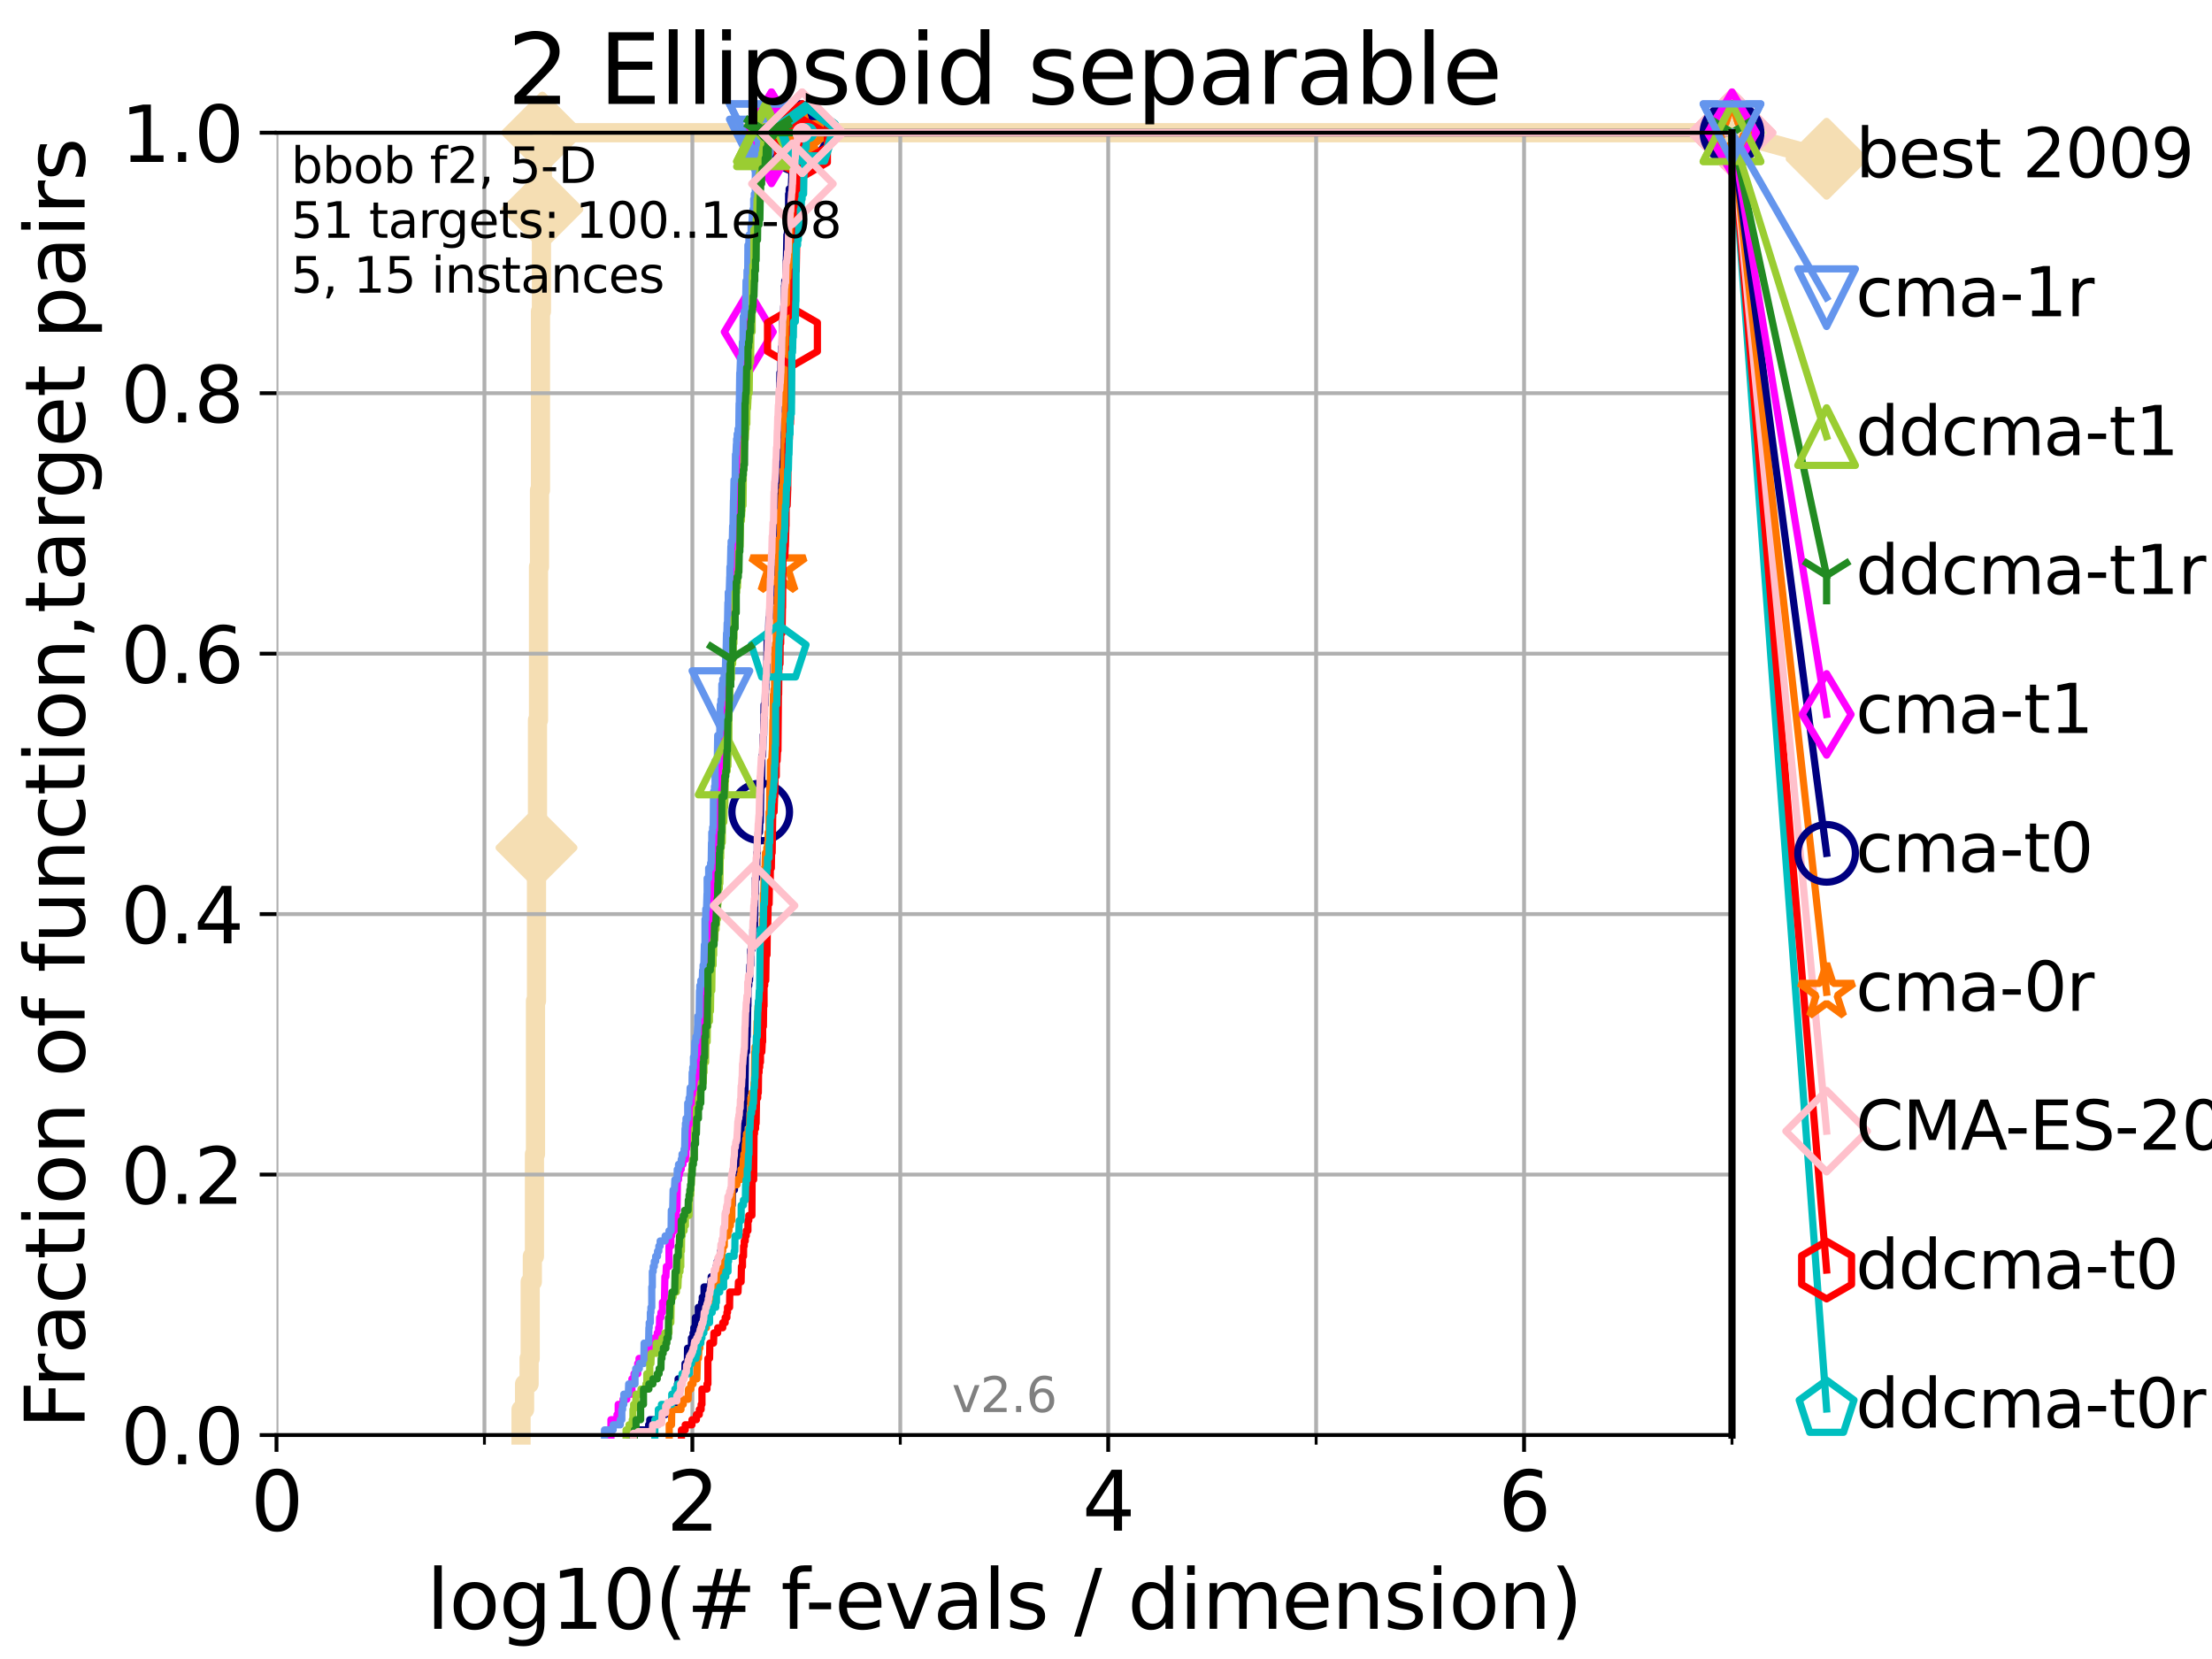 <?xml version="1.0" encoding="utf-8" standalone="no"?>
<!DOCTYPE svg PUBLIC "-//W3C//DTD SVG 1.1//EN"
  "http://www.w3.org/Graphics/SVG/1.1/DTD/svg11.dtd">
<svg xmlns:xlink="http://www.w3.org/1999/xlink" width="460.8pt" height="345.6pt" viewBox="0 0 460.8 345.6" xmlns="http://www.w3.org/2000/svg" version="1.1">
 <defs>
  <style type="text/css">*{stroke-linejoin: round; stroke-linecap: butt}</style>
 </defs>
 <g id="figure_1">
  <g id="patch_1">
   <path d="M 0 345.6 
L 460.8 345.6 
L 460.8 0 
L 0 0 
z
" style="fill: #ffffff"/>
  </g>
  <g id="axes_1">
   <g id="patch_2">
    <path d="M 57.6 298.944 
L 360.806 298.944 
L 360.806 27.648 
L 57.6 27.648 
z
" style="fill: #ffffff"/>
   </g>
   <g id="line2d_1">
    <path d="M 108.543 298.944 
L 108.543 293.624 
L 109.28 293.624 
L 109.28 288.305 
L 110.221 288.305 
L 110.221 282.985 
L 110.449 282.985 
L 110.449 267.027 
L 110.897 267.027 
L 110.897 261.707 
L 111.335 261.707 
L 111.335 240.429 
L 111.55 240.429 
L 111.55 208.512 
L 111.762 208.512 
L 111.762 176.595 
L 111.972 176.595 
L 111.972 149.997 
L 112.18 149.997 
L 112.18 118.08 
L 112.386 118.08 
L 112.386 102.121 
L 112.589 102.121 
L 112.589 64.885 
L 112.79 64.885 
L 112.79 43.607 
L 112.989 43.607 
L 112.989 27.648 
L 360.806 27.648 
" style="fill: none; stroke: #f5deb3; stroke-width: 4; stroke-linecap: square"/>
   </g>
   <g id="line2d_2">
    <defs>
     <path id="md947c2f7ed" d="M -0 7.778 
L 7.778 0 
L 0 -7.778 
L -7.778 -0 
z
" style="stroke: #f5deb3; stroke-width: 1.5; stroke-linejoin: miter"/>
    </defs>
    <g>
     <use xlink:href="#md947c2f7ed" x="111.762" y="176.595" style="fill: #f5deb3; stroke: #f5deb3; stroke-width: 1.5; stroke-linejoin: miter"/>
     <use xlink:href="#md947c2f7ed" x="112.989" y="43.607" style="fill: #f5deb3; stroke: #f5deb3; stroke-width: 1.5; stroke-linejoin: miter"/>
     <use xlink:href="#md947c2f7ed" x="112.989" y="27.648" style="fill: #f5deb3; stroke: #f5deb3; stroke-width: 1.5; stroke-linejoin: miter"/>
     <use xlink:href="#md947c2f7ed" x="112.989" y="27.648" style="fill: #f5deb3; stroke: #f5deb3; stroke-width: 1.5; stroke-linejoin: miter"/>
     <use xlink:href="#md947c2f7ed" x="360.806" y="27.648" style="fill: #f5deb3; stroke: #f5deb3; stroke-width: 1.5; stroke-linejoin: miter"/>
    </g>
   </g>
   <g id="line2d_3">
    <path style="fill: none; stroke: #f5deb3; stroke-width: 4; stroke-linecap: square"/>
    <g/>
   </g>
   <g id="line2d_4">
    <path d="M 360.806 27.648 
L 380.515 33.074 
" style="fill: none; stroke: #f5deb3; stroke-width: 4; stroke-linecap: square"/>
    <g>
     <use xlink:href="#md947c2f7ed" x="360.806" y="27.648" style="fill: #f5deb3; stroke: #f5deb3; stroke-width: 1.5; stroke-linejoin: miter"/>
     <use xlink:href="#md947c2f7ed" x="380.515" y="33.074" style="fill: #f5deb3; stroke: #f5deb3; stroke-width: 1.5; stroke-linejoin: miter"/>
    </g>
   </g>
   <g id="matplotlib.axis_1">
    <g id="xtick_1">
     <g id="line2d_5">
      <path d="M 57.6 298.944 
L 57.6 27.648 
" clip-path="url(#p0c551db372)" style="fill: none; stroke: #b0b0b0; stroke-width: 0.8; stroke-linecap: square"/>
     </g>
     <g id="line2d_6">
      <defs>
       <path id="m3eaae627cf" d="M 0 0 
L 0 3.5 
" style="stroke: #000000; stroke-width: 0.8"/>
      </defs>
      <g>
       <use xlink:href="#m3eaae627cf" x="57.6" y="298.944" style="stroke: #000000; stroke-width: 0.8"/>
      </g>
     </g>
     <g id="text_1">
      <!-- 0 -->
      <g transform="translate(52.192 318.861)scale(0.17 -0.17)">
       <defs>
        <path id="DejaVuSans-30" d="M 2034 4250 
Q 1547 4250 1301 3770 
Q 1056 3291 1056 2328 
Q 1056 1369 1301 889 
Q 1547 409 2034 409 
Q 2525 409 2770 889 
Q 3016 1369 3016 2328 
Q 3016 3291 2770 3770 
Q 2525 4250 2034 4250 
z
M 2034 4750 
Q 2819 4750 3233 4129 
Q 3647 3509 3647 2328 
Q 3647 1150 3233 529 
Q 2819 -91 2034 -91 
Q 1250 -91 836 529 
Q 422 1150 422 2328 
Q 422 3509 836 4129 
Q 1250 4750 2034 4750 
z
" transform="scale(0.016)"/>
       </defs>
       <use xlink:href="#DejaVuSans-30"/>
      </g>
     </g>
    </g>
    <g id="xtick_2">
     <g id="line2d_7">
      <path d="M 144.23 298.944 
L 144.23 27.648 
" clip-path="url(#p0c551db372)" style="fill: none; stroke: #b0b0b0; stroke-width: 0.8; stroke-linecap: square"/>
     </g>
     <g id="line2d_8">
      <g>
       <use xlink:href="#m3eaae627cf" x="144.23" y="298.944" style="stroke: #000000; stroke-width: 0.8"/>
      </g>
     </g>
     <g id="text_2">
      <!-- 2 -->
      <g transform="translate(138.822 318.861)scale(0.17 -0.17)">
       <defs>
        <path id="DejaVuSans-32" d="M 1228 531 
L 3431 531 
L 3431 0 
L 469 0 
L 469 531 
Q 828 903 1448 1529 
Q 2069 2156 2228 2338 
Q 2531 2678 2651 2914 
Q 2772 3150 2772 3378 
Q 2772 3750 2511 3984 
Q 2250 4219 1831 4219 
Q 1534 4219 1204 4116 
Q 875 4013 500 3803 
L 500 4441 
Q 881 4594 1212 4672 
Q 1544 4750 1819 4750 
Q 2544 4750 2975 4387 
Q 3406 4025 3406 3419 
Q 3406 3131 3298 2873 
Q 3191 2616 2906 2266 
Q 2828 2175 2409 1742 
Q 1991 1309 1228 531 
z
" transform="scale(0.016)"/>
       </defs>
       <use xlink:href="#DejaVuSans-32"/>
      </g>
     </g>
    </g>
    <g id="xtick_3">
     <g id="line2d_9">
      <path d="M 230.861 298.944 
L 230.861 27.648 
" clip-path="url(#p0c551db372)" style="fill: none; stroke: #b0b0b0; stroke-width: 0.8; stroke-linecap: square"/>
     </g>
     <g id="line2d_10">
      <g>
       <use xlink:href="#m3eaae627cf" x="230.861" y="298.944" style="stroke: #000000; stroke-width: 0.8"/>
      </g>
     </g>
     <g id="text_3">
      <!-- 4 -->
      <g transform="translate(225.453 318.861)scale(0.17 -0.17)">
       <defs>
        <path id="DejaVuSans-34" d="M 2419 4116 
L 825 1625 
L 2419 1625 
L 2419 4116 
z
M 2253 4666 
L 3047 4666 
L 3047 1625 
L 3713 1625 
L 3713 1100 
L 3047 1100 
L 3047 0 
L 2419 0 
L 2419 1100 
L 313 1100 
L 313 1709 
L 2253 4666 
z
" transform="scale(0.016)"/>
       </defs>
       <use xlink:href="#DejaVuSans-34"/>
      </g>
     </g>
    </g>
    <g id="xtick_4">
     <g id="line2d_11">
      <path d="M 317.491 298.944 
L 317.491 27.648 
" clip-path="url(#p0c551db372)" style="fill: none; stroke: #b0b0b0; stroke-width: 0.8; stroke-linecap: square"/>
     </g>
     <g id="line2d_12">
      <g>
       <use xlink:href="#m3eaae627cf" x="317.491" y="298.944" style="stroke: #000000; stroke-width: 0.8"/>
      </g>
     </g>
     <g id="text_4">
      <!-- 6 -->
      <g transform="translate(312.083 318.861)scale(0.17 -0.17)">
       <defs>
        <path id="DejaVuSans-36" d="M 2113 2584 
Q 1688 2584 1439 2293 
Q 1191 2003 1191 1497 
Q 1191 994 1439 701 
Q 1688 409 2113 409 
Q 2538 409 2786 701 
Q 3034 994 3034 1497 
Q 3034 2003 2786 2293 
Q 2538 2584 2113 2584 
z
M 3366 4563 
L 3366 3988 
Q 3128 4100 2886 4159 
Q 2644 4219 2406 4219 
Q 1781 4219 1451 3797 
Q 1122 3375 1075 2522 
Q 1259 2794 1537 2939 
Q 1816 3084 2150 3084 
Q 2853 3084 3261 2657 
Q 3669 2231 3669 1497 
Q 3669 778 3244 343 
Q 2819 -91 2113 -91 
Q 1303 -91 875 529 
Q 447 1150 447 2328 
Q 447 3434 972 4092 
Q 1497 4750 2381 4750 
Q 2619 4750 2861 4703 
Q 3103 4656 3366 4563 
z
" transform="scale(0.016)"/>
       </defs>
       <use xlink:href="#DejaVuSans-36"/>
      </g>
     </g>
    </g>
    <g id="xtick_5">
     <g id="line2d_13">
      <path d="M 100.915 298.944 
L 100.915 27.648 
" clip-path="url(#p0c551db372)" style="fill: none; stroke: #b0b0b0; stroke-width: 0.8; stroke-linecap: square"/>
     </g>
     <g id="line2d_14">
      <defs>
       <path id="mec416f30a5" d="M 0 0 
L 0 2 
" style="stroke: #000000; stroke-width: 0.6"/>
      </defs>
      <g>
       <use xlink:href="#mec416f30a5" x="100.915" y="298.944" style="stroke: #000000; stroke-width: 0.6"/>
      </g>
     </g>
    </g>
    <g id="xtick_6">
     <g id="line2d_15">
      <path d="M 187.546 298.944 
L 187.546 27.648 
" clip-path="url(#p0c551db372)" style="fill: none; stroke: #b0b0b0; stroke-width: 0.8; stroke-linecap: square"/>
     </g>
     <g id="line2d_16">
      <g>
       <use xlink:href="#mec416f30a5" x="187.546" y="298.944" style="stroke: #000000; stroke-width: 0.6"/>
      </g>
     </g>
    </g>
    <g id="xtick_7">
     <g id="line2d_17">
      <path d="M 274.176 298.944 
L 274.176 27.648 
" clip-path="url(#p0c551db372)" style="fill: none; stroke: #b0b0b0; stroke-width: 0.8; stroke-linecap: square"/>
     </g>
     <g id="line2d_18">
      <g>
       <use xlink:href="#mec416f30a5" x="274.176" y="298.944" style="stroke: #000000; stroke-width: 0.6"/>
      </g>
     </g>
    </g>
    <g id="xtick_8">
     <g id="line2d_19">
      <path d="M 360.806 298.944 
L 360.806 27.648 
" clip-path="url(#p0c551db372)" style="fill: none; stroke: #b0b0b0; stroke-width: 0.8; stroke-linecap: square"/>
     </g>
     <g id="line2d_20">
      <g>
       <use xlink:href="#mec416f30a5" x="360.806" y="298.944" style="stroke: #000000; stroke-width: 0.6"/>
      </g>
     </g>
    </g>
    <g id="text_5">
     <!-- log10(# f-evals / dimension) -->
     <g transform="translate(88.823 339.314)scale(0.17 -0.17)">
      <defs>
       <path id="DejaVuSans-6c" d="M 603 4863 
L 1178 4863 
L 1178 0 
L 603 0 
L 603 4863 
z
" transform="scale(0.016)"/>
       <path id="DejaVuSans-6f" d="M 1959 3097 
Q 1497 3097 1228 2736 
Q 959 2375 959 1747 
Q 959 1119 1226 758 
Q 1494 397 1959 397 
Q 2419 397 2687 759 
Q 2956 1122 2956 1747 
Q 2956 2369 2687 2733 
Q 2419 3097 1959 3097 
z
M 1959 3584 
Q 2709 3584 3137 3096 
Q 3566 2609 3566 1747 
Q 3566 888 3137 398 
Q 2709 -91 1959 -91 
Q 1206 -91 779 398 
Q 353 888 353 1747 
Q 353 2609 779 3096 
Q 1206 3584 1959 3584 
z
" transform="scale(0.016)"/>
       <path id="DejaVuSans-67" d="M 2906 1791 
Q 2906 2416 2648 2759 
Q 2391 3103 1925 3103 
Q 1463 3103 1205 2759 
Q 947 2416 947 1791 
Q 947 1169 1205 825 
Q 1463 481 1925 481 
Q 2391 481 2648 825 
Q 2906 1169 2906 1791 
z
M 3481 434 
Q 3481 -459 3084 -895 
Q 2688 -1331 1869 -1331 
Q 1566 -1331 1297 -1286 
Q 1028 -1241 775 -1147 
L 775 -588 
Q 1028 -725 1275 -790 
Q 1522 -856 1778 -856 
Q 2344 -856 2625 -561 
Q 2906 -266 2906 331 
L 2906 616 
Q 2728 306 2450 153 
Q 2172 0 1784 0 
Q 1141 0 747 490 
Q 353 981 353 1791 
Q 353 2603 747 3093 
Q 1141 3584 1784 3584 
Q 2172 3584 2450 3431 
Q 2728 3278 2906 2969 
L 2906 3500 
L 3481 3500 
L 3481 434 
z
" transform="scale(0.016)"/>
       <path id="DejaVuSans-31" d="M 794 531 
L 1825 531 
L 1825 4091 
L 703 3866 
L 703 4441 
L 1819 4666 
L 2450 4666 
L 2450 531 
L 3481 531 
L 3481 0 
L 794 0 
L 794 531 
z
" transform="scale(0.016)"/>
       <path id="DejaVuSans-28" d="M 1984 4856 
Q 1566 4138 1362 3434 
Q 1159 2731 1159 2009 
Q 1159 1288 1364 580 
Q 1569 -128 1984 -844 
L 1484 -844 
Q 1016 -109 783 600 
Q 550 1309 550 2009 
Q 550 2706 781 3412 
Q 1013 4119 1484 4856 
L 1984 4856 
z
" transform="scale(0.016)"/>
       <path id="DejaVuSans-23" d="M 3272 2816 
L 2363 2816 
L 2100 1772 
L 3016 1772 
L 3272 2816 
z
M 2803 4594 
L 2478 3297 
L 3391 3297 
L 3719 4594 
L 4219 4594 
L 3897 3297 
L 4872 3297 
L 4872 2816 
L 3775 2816 
L 3519 1772 
L 4513 1772 
L 4513 1294 
L 3397 1294 
L 3072 0 
L 2572 0 
L 2894 1294 
L 1978 1294 
L 1656 0 
L 1153 0 
L 1478 1294 
L 494 1294 
L 494 1772 
L 1594 1772 
L 1856 2816 
L 850 2816 
L 850 3297 
L 1978 3297 
L 2297 4594 
L 2803 4594 
z
" transform="scale(0.016)"/>
       <path id="DejaVuSans-20" transform="scale(0.016)"/>
       <path id="DejaVuSans-66" d="M 2375 4863 
L 2375 4384 
L 1825 4384 
Q 1516 4384 1395 4259 
Q 1275 4134 1275 3809 
L 1275 3500 
L 2222 3500 
L 2222 3053 
L 1275 3053 
L 1275 0 
L 697 0 
L 697 3053 
L 147 3053 
L 147 3500 
L 697 3500 
L 697 3744 
Q 697 4328 969 4595 
Q 1241 4863 1831 4863 
L 2375 4863 
z
" transform="scale(0.016)"/>
       <path id="DejaVuSans-2d" d="M 313 2009 
L 1997 2009 
L 1997 1497 
L 313 1497 
L 313 2009 
z
" transform="scale(0.016)"/>
       <path id="DejaVuSans-65" d="M 3597 1894 
L 3597 1613 
L 953 1613 
Q 991 1019 1311 708 
Q 1631 397 2203 397 
Q 2534 397 2845 478 
Q 3156 559 3463 722 
L 3463 178 
Q 3153 47 2828 -22 
Q 2503 -91 2169 -91 
Q 1331 -91 842 396 
Q 353 884 353 1716 
Q 353 2575 817 3079 
Q 1281 3584 2069 3584 
Q 2775 3584 3186 3129 
Q 3597 2675 3597 1894 
z
M 3022 2063 
Q 3016 2534 2758 2815 
Q 2500 3097 2075 3097 
Q 1594 3097 1305 2825 
Q 1016 2553 972 2059 
L 3022 2063 
z
" transform="scale(0.016)"/>
       <path id="DejaVuSans-76" d="M 191 3500 
L 800 3500 
L 1894 563 
L 2988 3500 
L 3597 3500 
L 2284 0 
L 1503 0 
L 191 3500 
z
" transform="scale(0.016)"/>
       <path id="DejaVuSans-61" d="M 2194 1759 
Q 1497 1759 1228 1600 
Q 959 1441 959 1056 
Q 959 750 1161 570 
Q 1363 391 1709 391 
Q 2188 391 2477 730 
Q 2766 1069 2766 1631 
L 2766 1759 
L 2194 1759 
z
M 3341 1997 
L 3341 0 
L 2766 0 
L 2766 531 
Q 2569 213 2275 61 
Q 1981 -91 1556 -91 
Q 1019 -91 701 211 
Q 384 513 384 1019 
Q 384 1609 779 1909 
Q 1175 2209 1959 2209 
L 2766 2209 
L 2766 2266 
Q 2766 2663 2505 2880 
Q 2244 3097 1772 3097 
Q 1472 3097 1187 3025 
Q 903 2953 641 2809 
L 641 3341 
Q 956 3463 1253 3523 
Q 1550 3584 1831 3584 
Q 2591 3584 2966 3190 
Q 3341 2797 3341 1997 
z
" transform="scale(0.016)"/>
       <path id="DejaVuSans-73" d="M 2834 3397 
L 2834 2853 
Q 2591 2978 2328 3040 
Q 2066 3103 1784 3103 
Q 1356 3103 1142 2972 
Q 928 2841 928 2578 
Q 928 2378 1081 2264 
Q 1234 2150 1697 2047 
L 1894 2003 
Q 2506 1872 2764 1633 
Q 3022 1394 3022 966 
Q 3022 478 2636 193 
Q 2250 -91 1575 -91 
Q 1294 -91 989 -36 
Q 684 19 347 128 
L 347 722 
Q 666 556 975 473 
Q 1284 391 1588 391 
Q 1994 391 2212 530 
Q 2431 669 2431 922 
Q 2431 1156 2273 1281 
Q 2116 1406 1581 1522 
L 1381 1569 
Q 847 1681 609 1914 
Q 372 2147 372 2553 
Q 372 3047 722 3315 
Q 1072 3584 1716 3584 
Q 2034 3584 2315 3537 
Q 2597 3491 2834 3397 
z
" transform="scale(0.016)"/>
       <path id="DejaVuSans-2f" d="M 1625 4666 
L 2156 4666 
L 531 -594 
L 0 -594 
L 1625 4666 
z
" transform="scale(0.016)"/>
       <path id="DejaVuSans-64" d="M 2906 2969 
L 2906 4863 
L 3481 4863 
L 3481 0 
L 2906 0 
L 2906 525 
Q 2725 213 2448 61 
Q 2172 -91 1784 -91 
Q 1150 -91 751 415 
Q 353 922 353 1747 
Q 353 2572 751 3078 
Q 1150 3584 1784 3584 
Q 2172 3584 2448 3432 
Q 2725 3281 2906 2969 
z
M 947 1747 
Q 947 1113 1208 752 
Q 1469 391 1925 391 
Q 2381 391 2643 752 
Q 2906 1113 2906 1747 
Q 2906 2381 2643 2742 
Q 2381 3103 1925 3103 
Q 1469 3103 1208 2742 
Q 947 2381 947 1747 
z
" transform="scale(0.016)"/>
       <path id="DejaVuSans-69" d="M 603 3500 
L 1178 3500 
L 1178 0 
L 603 0 
L 603 3500 
z
M 603 4863 
L 1178 4863 
L 1178 4134 
L 603 4134 
L 603 4863 
z
" transform="scale(0.016)"/>
       <path id="DejaVuSans-6d" d="M 3328 2828 
Q 3544 3216 3844 3400 
Q 4144 3584 4550 3584 
Q 5097 3584 5394 3201 
Q 5691 2819 5691 2113 
L 5691 0 
L 5113 0 
L 5113 2094 
Q 5113 2597 4934 2840 
Q 4756 3084 4391 3084 
Q 3944 3084 3684 2787 
Q 3425 2491 3425 1978 
L 3425 0 
L 2847 0 
L 2847 2094 
Q 2847 2600 2669 2842 
Q 2491 3084 2119 3084 
Q 1678 3084 1418 2786 
Q 1159 2488 1159 1978 
L 1159 0 
L 581 0 
L 581 3500 
L 1159 3500 
L 1159 2956 
Q 1356 3278 1631 3431 
Q 1906 3584 2284 3584 
Q 2666 3584 2933 3390 
Q 3200 3197 3328 2828 
z
" transform="scale(0.016)"/>
       <path id="DejaVuSans-6e" d="M 3513 2113 
L 3513 0 
L 2938 0 
L 2938 2094 
Q 2938 2591 2744 2837 
Q 2550 3084 2163 3084 
Q 1697 3084 1428 2787 
Q 1159 2491 1159 1978 
L 1159 0 
L 581 0 
L 581 3500 
L 1159 3500 
L 1159 2956 
Q 1366 3272 1645 3428 
Q 1925 3584 2291 3584 
Q 2894 3584 3203 3211 
Q 3513 2838 3513 2113 
z
" transform="scale(0.016)"/>
       <path id="DejaVuSans-29" d="M 513 4856 
L 1013 4856 
Q 1481 4119 1714 3412 
Q 1947 2706 1947 2009 
Q 1947 1309 1714 600 
Q 1481 -109 1013 -844 
L 513 -844 
Q 928 -128 1133 580 
Q 1338 1288 1338 2009 
Q 1338 2731 1133 3434 
Q 928 4138 513 4856 
z
" transform="scale(0.016)"/>
      </defs>
      <use xlink:href="#DejaVuSans-6c"/>
      <use xlink:href="#DejaVuSans-6f" x="27.783"/>
      <use xlink:href="#DejaVuSans-67" x="88.965"/>
      <use xlink:href="#DejaVuSans-31" x="152.441"/>
      <use xlink:href="#DejaVuSans-30" x="216.064"/>
      <use xlink:href="#DejaVuSans-28" x="279.688"/>
      <use xlink:href="#DejaVuSans-23" x="318.701"/>
      <use xlink:href="#DejaVuSans-20" x="402.49"/>
      <use xlink:href="#DejaVuSans-66" x="434.277"/>
      <use xlink:href="#DejaVuSans-2d" x="463.982"/>
      <use xlink:href="#DejaVuSans-65" x="500.066"/>
      <use xlink:href="#DejaVuSans-76" x="561.59"/>
      <use xlink:href="#DejaVuSans-61" x="620.77"/>
      <use xlink:href="#DejaVuSans-6c" x="682.049"/>
      <use xlink:href="#DejaVuSans-73" x="709.832"/>
      <use xlink:href="#DejaVuSans-20" x="761.932"/>
      <use xlink:href="#DejaVuSans-2f" x="793.719"/>
      <use xlink:href="#DejaVuSans-20" x="827.41"/>
      <use xlink:href="#DejaVuSans-64" x="859.197"/>
      <use xlink:href="#DejaVuSans-69" x="922.674"/>
      <use xlink:href="#DejaVuSans-6d" x="950.457"/>
      <use xlink:href="#DejaVuSans-65" x="1047.869"/>
      <use xlink:href="#DejaVuSans-6e" x="1109.393"/>
      <use xlink:href="#DejaVuSans-73" x="1172.771"/>
      <use xlink:href="#DejaVuSans-69" x="1224.871"/>
      <use xlink:href="#DejaVuSans-6f" x="1252.654"/>
      <use xlink:href="#DejaVuSans-6e" x="1313.836"/>
      <use xlink:href="#DejaVuSans-29" x="1377.215"/>
     </g>
    </g>
   </g>
   <g id="matplotlib.axis_2">
    <g id="ytick_1">
     <g id="line2d_21">
      <path d="M 57.6 298.944 
L 360.806 298.944 
" clip-path="url(#p0c551db372)" style="fill: none; stroke: #b0b0b0; stroke-width: 0.8; stroke-linecap: square"/>
     </g>
     <g id="line2d_22">
      <defs>
       <path id="mce689c18c1" d="M 0 0 
L -3.5 0 
" style="stroke: #000000; stroke-width: 0.8"/>
      </defs>
      <g>
       <use xlink:href="#mce689c18c1" x="57.6" y="298.944" style="stroke: #000000; stroke-width: 0.8"/>
      </g>
     </g>
     <g id="text_6">
      <!-- 0.0 -->
      <g transform="translate(25.155 305.023)scale(0.16 -0.16)">
       <defs>
        <path id="DejaVuSans-2e" d="M 684 794 
L 1344 794 
L 1344 0 
L 684 0 
L 684 794 
z
" transform="scale(0.016)"/>
       </defs>
       <use xlink:href="#DejaVuSans-30"/>
       <use xlink:href="#DejaVuSans-2e" x="63.623"/>
       <use xlink:href="#DejaVuSans-30" x="95.41"/>
      </g>
     </g>
    </g>
    <g id="ytick_2">
     <g id="line2d_23">
      <path d="M 57.6 244.685 
L 360.806 244.685 
" clip-path="url(#p0c551db372)" style="fill: none; stroke: #b0b0b0; stroke-width: 0.8; stroke-linecap: square"/>
     </g>
     <g id="line2d_24">
      <g>
       <use xlink:href="#mce689c18c1" x="57.6" y="244.685" style="stroke: #000000; stroke-width: 0.8"/>
      </g>
     </g>
     <g id="text_7">
      <!-- 0.2 -->
      <g transform="translate(25.155 250.764)scale(0.16 -0.16)">
       <use xlink:href="#DejaVuSans-30"/>
       <use xlink:href="#DejaVuSans-2e" x="63.623"/>
       <use xlink:href="#DejaVuSans-32" x="95.41"/>
      </g>
     </g>
    </g>
    <g id="ytick_3">
     <g id="line2d_25">
      <path d="M 57.6 190.426 
L 360.806 190.426 
" clip-path="url(#p0c551db372)" style="fill: none; stroke: #b0b0b0; stroke-width: 0.8; stroke-linecap: square"/>
     </g>
     <g id="line2d_26">
      <g>
       <use xlink:href="#mce689c18c1" x="57.6" y="190.426" style="stroke: #000000; stroke-width: 0.8"/>
      </g>
     </g>
     <g id="text_8">
      <!-- 0.4 -->
      <g transform="translate(25.155 196.504)scale(0.16 -0.16)">
       <use xlink:href="#DejaVuSans-30"/>
       <use xlink:href="#DejaVuSans-2e" x="63.623"/>
       <use xlink:href="#DejaVuSans-34" x="95.41"/>
      </g>
     </g>
    </g>
    <g id="ytick_4">
     <g id="line2d_27">
      <path d="M 57.6 136.166 
L 360.806 136.166 
" clip-path="url(#p0c551db372)" style="fill: none; stroke: #b0b0b0; stroke-width: 0.8; stroke-linecap: square"/>
     </g>
     <g id="line2d_28">
      <g>
       <use xlink:href="#mce689c18c1" x="57.6" y="136.166" style="stroke: #000000; stroke-width: 0.8"/>
      </g>
     </g>
     <g id="text_9">
      <!-- 0.6 -->
      <g transform="translate(25.155 142.245)scale(0.16 -0.16)">
       <use xlink:href="#DejaVuSans-30"/>
       <use xlink:href="#DejaVuSans-2e" x="63.623"/>
       <use xlink:href="#DejaVuSans-36" x="95.41"/>
      </g>
     </g>
    </g>
    <g id="ytick_5">
     <g id="line2d_29">
      <path d="M 57.6 81.907 
L 360.806 81.907 
" clip-path="url(#p0c551db372)" style="fill: none; stroke: #b0b0b0; stroke-width: 0.8; stroke-linecap: square"/>
     </g>
     <g id="line2d_30">
      <g>
       <use xlink:href="#mce689c18c1" x="57.6" y="81.907" style="stroke: #000000; stroke-width: 0.8"/>
      </g>
     </g>
     <g id="text_10">
      <!-- 0.8 -->
      <g transform="translate(25.155 87.986)scale(0.16 -0.16)">
       <defs>
        <path id="DejaVuSans-38" d="M 2034 2216 
Q 1584 2216 1326 1975 
Q 1069 1734 1069 1313 
Q 1069 891 1326 650 
Q 1584 409 2034 409 
Q 2484 409 2743 651 
Q 3003 894 3003 1313 
Q 3003 1734 2745 1975 
Q 2488 2216 2034 2216 
z
M 1403 2484 
Q 997 2584 770 2862 
Q 544 3141 544 3541 
Q 544 4100 942 4425 
Q 1341 4750 2034 4750 
Q 2731 4750 3128 4425 
Q 3525 4100 3525 3541 
Q 3525 3141 3298 2862 
Q 3072 2584 2669 2484 
Q 3125 2378 3379 2068 
Q 3634 1759 3634 1313 
Q 3634 634 3220 271 
Q 2806 -91 2034 -91 
Q 1263 -91 848 271 
Q 434 634 434 1313 
Q 434 1759 690 2068 
Q 947 2378 1403 2484 
z
M 1172 3481 
Q 1172 3119 1398 2916 
Q 1625 2713 2034 2713 
Q 2441 2713 2670 2916 
Q 2900 3119 2900 3481 
Q 2900 3844 2670 4047 
Q 2441 4250 2034 4250 
Q 1625 4250 1398 4047 
Q 1172 3844 1172 3481 
z
" transform="scale(0.016)"/>
       </defs>
       <use xlink:href="#DejaVuSans-30"/>
       <use xlink:href="#DejaVuSans-2e" x="63.623"/>
       <use xlink:href="#DejaVuSans-38" x="95.41"/>
      </g>
     </g>
    </g>
    <g id="ytick_6">
     <g id="line2d_31">
      <path d="M 57.6 27.648 
L 360.806 27.648 
" clip-path="url(#p0c551db372)" style="fill: none; stroke: #b0b0b0; stroke-width: 0.8; stroke-linecap: square"/>
     </g>
     <g id="line2d_32">
      <g>
       <use xlink:href="#mce689c18c1" x="57.6" y="27.648" style="stroke: #000000; stroke-width: 0.8"/>
      </g>
     </g>
     <g id="text_11">
      <!-- 1.0 -->
      <g transform="translate(25.155 33.727)scale(0.16 -0.16)">
       <use xlink:href="#DejaVuSans-31"/>
       <use xlink:href="#DejaVuSans-2e" x="63.623"/>
       <use xlink:href="#DejaVuSans-30" x="95.41"/>
      </g>
     </g>
    </g>
    <g id="text_12">
     <!-- Fraction of function,target pairs -->
     <g transform="translate(17.62 297.681)rotate(-90)scale(0.17 -0.17)">
      <defs>
       <path id="DejaVuSans-46" d="M 628 4666 
L 3309 4666 
L 3309 4134 
L 1259 4134 
L 1259 2759 
L 3109 2759 
L 3109 2228 
L 1259 2228 
L 1259 0 
L 628 0 
L 628 4666 
z
" transform="scale(0.016)"/>
       <path id="DejaVuSans-72" d="M 2631 2963 
Q 2534 3019 2420 3045 
Q 2306 3072 2169 3072 
Q 1681 3072 1420 2755 
Q 1159 2438 1159 1844 
L 1159 0 
L 581 0 
L 581 3500 
L 1159 3500 
L 1159 2956 
Q 1341 3275 1631 3429 
Q 1922 3584 2338 3584 
Q 2397 3584 2469 3576 
Q 2541 3569 2628 3553 
L 2631 2963 
z
" transform="scale(0.016)"/>
       <path id="DejaVuSans-63" d="M 3122 3366 
L 3122 2828 
Q 2878 2963 2633 3030 
Q 2388 3097 2138 3097 
Q 1578 3097 1268 2742 
Q 959 2388 959 1747 
Q 959 1106 1268 751 
Q 1578 397 2138 397 
Q 2388 397 2633 464 
Q 2878 531 3122 666 
L 3122 134 
Q 2881 22 2623 -34 
Q 2366 -91 2075 -91 
Q 1284 -91 818 406 
Q 353 903 353 1747 
Q 353 2603 823 3093 
Q 1294 3584 2113 3584 
Q 2378 3584 2631 3529 
Q 2884 3475 3122 3366 
z
" transform="scale(0.016)"/>
       <path id="DejaVuSans-74" d="M 1172 4494 
L 1172 3500 
L 2356 3500 
L 2356 3053 
L 1172 3053 
L 1172 1153 
Q 1172 725 1289 603 
Q 1406 481 1766 481 
L 2356 481 
L 2356 0 
L 1766 0 
Q 1100 0 847 248 
Q 594 497 594 1153 
L 594 3053 
L 172 3053 
L 172 3500 
L 594 3500 
L 594 4494 
L 1172 4494 
z
" transform="scale(0.016)"/>
       <path id="DejaVuSans-75" d="M 544 1381 
L 544 3500 
L 1119 3500 
L 1119 1403 
Q 1119 906 1312 657 
Q 1506 409 1894 409 
Q 2359 409 2629 706 
Q 2900 1003 2900 1516 
L 2900 3500 
L 3475 3500 
L 3475 0 
L 2900 0 
L 2900 538 
Q 2691 219 2414 64 
Q 2138 -91 1772 -91 
Q 1169 -91 856 284 
Q 544 659 544 1381 
z
M 1991 3584 
L 1991 3584 
z
" transform="scale(0.016)"/>
       <path id="DejaVuSans-2c" d="M 750 794 
L 1409 794 
L 1409 256 
L 897 -744 
L 494 -744 
L 750 256 
L 750 794 
z
" transform="scale(0.016)"/>
       <path id="DejaVuSans-70" d="M 1159 525 
L 1159 -1331 
L 581 -1331 
L 581 3500 
L 1159 3500 
L 1159 2969 
Q 1341 3281 1617 3432 
Q 1894 3584 2278 3584 
Q 2916 3584 3314 3078 
Q 3713 2572 3713 1747 
Q 3713 922 3314 415 
Q 2916 -91 2278 -91 
Q 1894 -91 1617 61 
Q 1341 213 1159 525 
z
M 3116 1747 
Q 3116 2381 2855 2742 
Q 2594 3103 2138 3103 
Q 1681 3103 1420 2742 
Q 1159 2381 1159 1747 
Q 1159 1113 1420 752 
Q 1681 391 2138 391 
Q 2594 391 2855 752 
Q 3116 1113 3116 1747 
z
" transform="scale(0.016)"/>
      </defs>
      <use xlink:href="#DejaVuSans-46"/>
      <use xlink:href="#DejaVuSans-72" x="50.27"/>
      <use xlink:href="#DejaVuSans-61" x="91.383"/>
      <use xlink:href="#DejaVuSans-63" x="152.662"/>
      <use xlink:href="#DejaVuSans-74" x="207.643"/>
      <use xlink:href="#DejaVuSans-69" x="246.852"/>
      <use xlink:href="#DejaVuSans-6f" x="274.635"/>
      <use xlink:href="#DejaVuSans-6e" x="335.816"/>
      <use xlink:href="#DejaVuSans-20" x="399.195"/>
      <use xlink:href="#DejaVuSans-6f" x="430.982"/>
      <use xlink:href="#DejaVuSans-66" x="492.164"/>
      <use xlink:href="#DejaVuSans-20" x="527.369"/>
      <use xlink:href="#DejaVuSans-66" x="559.156"/>
      <use xlink:href="#DejaVuSans-75" x="594.361"/>
      <use xlink:href="#DejaVuSans-6e" x="657.74"/>
      <use xlink:href="#DejaVuSans-63" x="721.119"/>
      <use xlink:href="#DejaVuSans-74" x="776.1"/>
      <use xlink:href="#DejaVuSans-69" x="815.309"/>
      <use xlink:href="#DejaVuSans-6f" x="843.092"/>
      <use xlink:href="#DejaVuSans-6e" x="904.273"/>
      <use xlink:href="#DejaVuSans-2c" x="967.652"/>
      <use xlink:href="#DejaVuSans-74" x="999.439"/>
      <use xlink:href="#DejaVuSans-61" x="1038.648"/>
      <use xlink:href="#DejaVuSans-72" x="1099.928"/>
      <use xlink:href="#DejaVuSans-67" x="1139.291"/>
      <use xlink:href="#DejaVuSans-65" x="1202.768"/>
      <use xlink:href="#DejaVuSans-74" x="1264.291"/>
      <use xlink:href="#DejaVuSans-20" x="1303.5"/>
      <use xlink:href="#DejaVuSans-70" x="1335.287"/>
      <use xlink:href="#DejaVuSans-61" x="1398.764"/>
      <use xlink:href="#DejaVuSans-69" x="1460.043"/>
      <use xlink:href="#DejaVuSans-72" x="1487.826"/>
      <use xlink:href="#DejaVuSans-73" x="1528.939"/>
     </g>
    </g>
   </g>
   <g id="line2d_33">
    <defs>
     <path id="mb040ff87df" d="M 0 1.5 
C 0.398 1.5 0.779 1.342 1.061 1.061 
C 1.342 0.779 1.5 0.398 1.5 0 
C 1.5 -0.398 1.342 -0.779 1.061 -1.061 
C 0.779 -1.342 0.398 -1.5 0 -1.5 
C -0.398 -1.5 -0.779 -1.342 -1.061 -1.061 
C -1.342 -0.779 -1.5 -0.398 -1.5 0 
C -1.5 0.398 -1.342 0.779 -1.061 1.061 
C -0.779 1.342 -0.398 1.5 0 1.5 
z
" style="stroke: #f5deb3"/>
    </defs>
    <g>
     <use xlink:href="#mb040ff87df" x="112.989" y="27.648" style="fill: #f5deb3; stroke: #f5deb3"/>
     <use xlink:href="#mb040ff87df" x="112.989" y="27.648" style="fill: #f5deb3; stroke: #f5deb3"/>
    </g>
   </g>
   <g id="line2d_34">
    <defs>
     <path id="ma9f1d02aa4" d="M 0 1.5 
C 0.398 1.5 0.779 1.342 1.061 1.061 
C 1.342 0.779 1.5 0.398 1.5 0 
C 1.5 -0.398 1.342 -0.779 1.061 -1.061 
C 0.779 -1.342 0.398 -1.5 0 -1.5 
C -0.398 -1.5 -0.779 -1.342 -1.061 -1.061 
C -1.342 -0.779 -1.5 -0.398 -1.5 0 
C -1.5 0.398 -1.342 0.779 -1.061 1.061 
C -0.779 1.342 -0.398 1.5 0 1.5 
z
" style="stroke: #000080"/>
    </defs>
    <g>
     <use xlink:href="#ma9f1d02aa4" x="166.31" y="27.648" style="fill: #000080; stroke: #000080"/>
     <use xlink:href="#ma9f1d02aa4" x="166.31" y="27.648" style="fill: #000080; stroke: #000080"/>
    </g>
   </g>
   <g id="line2d_35">
    <path d="M 131.191 298.944 
L 131.191 297.88 
L 135.116 297.88 
L 135.116 296.816 
L 135.359 296.816 
L 135.359 295.752 
L 137.628 295.752 
L 137.628 294.688 
L 138.617 294.688 
L 138.617 293.624 
L 139.363 293.624 
L 139.363 292.561 
L 140.995 292.561 
L 140.995 289.369 
L 141.129 289.369 
L 141.129 288.305 
L 141.261 288.305 
L 141.261 287.241 
L 142.207 287.241 
L 142.207 286.177 
L 142.662 286.177 
L 142.703 284.049 
L 143.186 284.049 
L 143.226 280.858 
L 144.041 280.858 
L 144.041 278.73 
L 144.38 278.73 
L 144.38 277.666 
L 144.529 277.666 
L 144.529 276.602 
L 144.823 276.602 
L 144.859 274.474 
L 145.468 274.474 
L 145.468 272.346 
L 146.16 272.346 
L 146.16 271.282 
L 146.295 271.282 
L 146.295 270.219 
L 146.662 270.219 
L 146.662 268.091 
L 148.033 268.091 
L 148.033 267.027 
L 148.155 267.027 
L 148.155 265.963 
L 148.962 265.963 
L 148.962 264.899 
L 149.166 264.899 
L 149.166 263.835 
L 149.396 263.835 
L 149.396 262.771 
L 149.987 262.771 
L 150.097 260.643 
L 150.425 260.643 
L 150.425 259.579 
L 150.721 259.579 
L 150.827 256.388 
L 151.605 256.388 
L 151.656 254.26 
L 151.933 254.26 
L 151.983 251.068 
L 152.523 251.068 
L 152.571 247.877 
L 153.001 247.877 
L 153.001 246.813 
L 153.375 246.813 
L 153.375 245.749 
L 153.696 245.749 
L 153.719 241.493 
L 153.832 241.493 
L 153.832 240.429 
L 153.99 240.429 
L 153.99 239.365 
L 154.212 239.365 
L 154.323 237.237 
L 154.389 237.237 
L 154.41 234.046 
L 154.843 234.046 
L 154.886 229.79 
L 155.035 229.79 
L 155.035 227.662 
L 155.204 227.662 
L 155.308 219.151 
L 155.516 219.151 
L 155.599 215.959 
L 155.66 215.959 
L 155.762 209.576 
L 155.803 209.576 
L 155.803 205.32 
L 155.985 205.32 
L 155.985 204.256 
L 156.146 204.256 
L 156.225 201.065 
L 156.384 201.065 
L 156.384 197.873 
L 156.619 197.873 
L 156.619 195.745 
L 156.851 195.745 
L 156.851 193.617 
L 157.175 193.617 
L 157.27 186.17 
L 157.345 186.17 
L 157.345 182.978 
L 157.642 182.978 
L 157.661 177.659 
L 157.771 177.659 
L 157.771 175.531 
L 157.917 175.531 
L 157.953 173.403 
L 158.223 173.403 
L 158.259 171.275 
L 158.383 171.275 
L 158.49 163.828 
L 158.682 163.828 
L 158.717 157.445 
L 158.873 157.445 
L 158.96 153.189 
L 159.08 153.189 
L 159.165 146.805 
L 159.385 146.805 
L 159.469 143.614 
L 159.502 143.614 
L 159.585 141.486 
L 159.718 141.486 
L 159.817 132.975 
L 159.833 132.975 
L 159.833 131.911 
L 160.094 131.911 
L 160.191 128.719 
L 160.319 128.719 
L 160.399 125.527 
L 160.573 125.527 
L 160.637 122.336 
L 160.715 122.336 
L 160.762 120.208 
L 160.887 120.208 
L 160.918 118.08 
L 161.026 118.08 
L 161.026 115.952 
L 161.149 115.952 
L 161.164 112.76 
L 161.271 112.76 
L 161.286 110.633 
L 161.557 110.633 
L 161.587 107.441 
L 161.692 107.441 
L 161.707 105.313 
L 161.81 105.313 
L 161.855 101.058 
L 161.928 101.058 
L 162.031 93.61 
L 162.118 93.61 
L 162.22 86.163 
L 162.292 86.163 
L 162.292 85.099 
L 162.421 85.099 
L 162.464 77.652 
L 162.634 77.652 
L 162.733 73.396 
L 162.789 73.396 
L 162.789 72.332 
L 162.929 72.332 
L 162.998 67.013 
L 163.178 67.013 
L 163.274 63.821 
L 163.356 63.821 
L 163.41 59.565 
L 163.478 59.565 
L 163.478 58.501 
L 163.666 58.501 
L 163.773 54.246 
L 163.813 54.246 
L 163.919 48.926 
L 164.024 48.926 
L 164.077 46.798 
L 164.142 46.798 
L 164.181 44.67 
L 164.259 44.67 
L 164.285 40.415 
L 164.401 40.415 
L 164.401 39.351 
L 164.834 39.351 
L 164.922 37.223 
L 164.947 37.223 
L 164.947 34.031 
L 165.477 34.031 
L 165.477 32.968 
L 165.839 32.968 
L 165.898 30.84 
L 166.017 30.84 
L 166.017 29.776 
L 166.31 29.776 
L 166.31 27.648 
L 360.806 27.648 
L 360.806 27.648 
" style="fill: none; stroke: #000080; stroke-width: 1.5; stroke-linecap: square"/>
   </g>
   <g id="line2d_36">
    <defs>
     <path id="me9cd7f406a" d="M 0 6 
C 1.591 6 3.117 5.368 4.243 4.243 
C 5.368 3.117 6 1.591 6 0 
C 6 -1.591 5.368 -3.117 4.243 -4.243 
C 3.117 -5.368 1.591 -6 0 -6 
C -1.591 -6 -3.117 -5.368 -4.243 -4.243 
C -5.368 -3.117 -6 -1.591 -6 0 
C -6 1.591 -5.368 3.117 -4.243 4.243 
C -3.117 5.368 -1.591 6 0 6 
z
" style="stroke: #000080; stroke-width: 1.5"/>
    </defs>
    <g>
     <use xlink:href="#me9cd7f406a" x="158.472" y="169.147" style="fill-opacity: 0; stroke: #000080; stroke-width: 1.5"/>
     <use xlink:href="#me9cd7f406a" x="166.31" y="29.776" style="fill-opacity: 0; stroke: #000080; stroke-width: 1.5"/>
     <use xlink:href="#me9cd7f406a" x="166.31" y="27.648" style="fill-opacity: 0; stroke: #000080; stroke-width: 1.5"/>
     <use xlink:href="#me9cd7f406a" x="166.31" y="27.648" style="fill-opacity: 0; stroke: #000080; stroke-width: 1.5"/>
     <use xlink:href="#me9cd7f406a" x="360.806" y="27.648" style="fill-opacity: 0; stroke: #000080; stroke-width: 1.5"/>
    </g>
   </g>
   <g id="line2d_37">
    <path style="fill: none; stroke: #000080; stroke-width: 1.5; stroke-linecap: square"/>
    <g/>
   </g>
   <g id="line2d_38">
    <defs>
     <path id="m3b17dbbe45" d="M 0 1.5 
C 0.398 1.5 0.779 1.342 1.061 1.061 
C 1.342 0.779 1.5 0.398 1.5 0 
C 1.5 -0.398 1.342 -0.779 1.061 -1.061 
C 0.779 -1.342 0.398 -1.5 0 -1.5 
C -0.398 -1.5 -0.779 -1.342 -1.061 -1.061 
C -1.342 -0.779 -1.5 -0.398 -1.5 0 
C -1.5 0.398 -1.342 0.779 -1.061 1.061 
C -0.779 1.342 -0.398 1.5 0 1.5 
z
" style="stroke: #ff00ff"/>
    </defs>
    <g>
     <use xlink:href="#m3b17dbbe45" x="160.715" y="27.648" style="fill: #ff00ff; stroke: #ff00ff"/>
     <use xlink:href="#m3b17dbbe45" x="160.715" y="27.648" style="fill: #ff00ff; stroke: #ff00ff"/>
    </g>
   </g>
   <g id="line2d_39">
    <path d="M 127.274 298.944 
L 127.274 295.752 
L 128.528 295.752 
L 128.528 294.688 
L 128.786 294.688 
L 128.786 292.561 
L 129.786 292.561 
L 129.786 291.497 
L 130.579 291.497 
L 130.579 290.433 
L 131.637 290.433 
L 131.637 287.241 
L 132.073 287.241 
L 132.073 286.177 
L 132.847 286.177 
L 132.847 284.049 
L 133.12 284.049 
L 133.12 282.985 
L 135.055 282.985 
L 135.055 281.922 
L 135.419 281.922 
L 135.419 280.858 
L 135.952 280.858 
L 135.952 279.794 
L 136.3 279.794 
L 136.3 278.73 
L 136.92 278.73 
L 136.92 277.666 
L 137.196 277.666 
L 137.196 276.602 
L 137.359 276.602 
L 137.413 274.474 
L 137.681 274.474 
L 137.681 273.41 
L 137.998 273.41 
L 137.998 271.282 
L 138.413 271.282 
L 138.515 265.963 
L 138.718 265.963 
L 138.819 263.835 
L 139.363 263.835 
L 139.363 259.579 
L 139.748 259.579 
L 139.748 257.452 
L 139.938 257.452 
L 139.938 256.388 
L 140.497 256.388 
L 140.497 255.324 
L 140.68 255.324 
L 140.68 254.26 
L 140.861 254.26 
L 140.861 252.132 
L 141.04 252.132 
L 141.129 245.749 
L 141.349 245.749 
L 141.349 244.685 
L 141.567 244.685 
L 141.567 243.621 
L 141.911 243.621 
L 141.911 242.557 
L 142.29 242.557 
L 142.29 241.493 
L 142.906 241.493 
L 142.906 239.365 
L 143.026 239.365 
L 143.026 238.301 
L 143.502 238.301 
L 143.502 236.174 
L 143.85 236.174 
L 143.85 235.11 
L 143.965 235.11 
L 143.965 234.046 
L 144.155 234.046 
L 144.155 232.982 
L 144.455 232.982 
L 144.492 229.79 
L 144.566 229.79 
L 144.566 228.726 
L 144.713 228.726 
L 144.75 226.598 
L 144.896 226.598 
L 144.896 225.534 
L 145.327 225.534 
L 145.433 221.279 
L 145.538 221.279 
L 145.608 218.087 
L 145.955 218.087 
L 145.955 217.023 
L 146.16 217.023 
L 146.16 215.959 
L 146.295 215.959 
L 146.295 214.895 
L 146.463 214.895 
L 146.496 210.64 
L 146.86 210.64 
L 146.925 205.32 
L 147.28 205.32 
L 147.344 201.065 
L 147.629 201.065 
L 147.66 197.873 
L 147.847 197.873 
L 147.94 190.426 
L 148.033 190.426 
L 148.125 187.234 
L 148.155 187.234 
L 148.216 185.106 
L 148.398 185.106 
L 148.428 179.787 
L 148.518 179.787 
L 148.518 176.595 
L 148.667 176.595 
L 148.667 175.531 
L 148.815 175.531 
L 148.815 173.403 
L 149.079 173.403 
L 149.166 170.211 
L 149.195 170.211 
L 149.253 168.084 
L 149.339 168.084 
L 149.339 167.02 
L 149.708 167.02 
L 149.708 165.956 
L 149.848 165.956 
L 149.904 161.7 
L 150.125 161.7 
L 150.207 158.508 
L 150.344 158.508 
L 150.398 155.317 
L 150.506 155.317 
L 150.506 151.061 
L 150.8 151.061 
L 150.853 144.678 
L 151.22 144.678 
L 151.246 140.422 
L 151.529 140.422 
L 151.529 139.358 
L 151.707 139.358 
L 151.782 137.23 
L 151.958 137.23 
L 151.958 136.166 
L 152.082 136.166 
L 152.181 132.975 
L 152.255 132.975 
L 152.279 127.655 
L 152.426 127.655 
L 152.499 124.463 
L 152.571 124.463 
L 152.571 121.272 
L 152.692 121.272 
L 152.692 120.208 
L 152.907 120.208 
L 152.907 119.144 
L 153.025 119.144 
L 153.025 117.016 
L 153.142 117.016 
L 153.166 114.888 
L 153.282 114.888 
L 153.306 112.76 
L 153.444 112.76 
L 153.536 108.505 
L 153.967 108.505 
L 154.057 104.249 
L 154.124 104.249 
L 154.168 101.058 
L 154.301 101.058 
L 154.41 95.738 
L 154.563 95.738 
L 154.585 92.546 
L 154.908 92.546 
L 154.95 89.355 
L 155.035 89.355 
L 155.141 81.907 
L 155.183 81.907 
L 155.267 78.715 
L 155.371 78.715 
L 155.475 75.524 
L 155.578 75.524 
L 155.578 74.46 
L 155.762 74.46 
L 155.844 72.332 
L 155.925 72.332 
L 156.005 64.885 
L 156.106 64.885 
L 156.166 62.757 
L 156.225 62.757 
L 156.324 60.629 
L 156.443 60.629 
L 156.443 59.565 
L 156.599 59.565 
L 156.697 55.31 
L 156.735 55.31 
L 156.793 52.118 
L 156.87 52.118 
L 156.87 51.054 
L 157.081 51.054 
L 157.081 48.926 
L 157.194 48.926 
L 157.27 43.607 
L 157.457 43.607 
L 157.457 42.543 
L 157.752 42.543 
L 157.752 41.479 
L 158.044 41.479 
L 158.062 39.351 
L 158.187 39.351 
L 158.187 38.287 
L 158.595 38.287 
L 158.595 35.095 
L 159.334 35.095 
L 159.334 32.968 
L 159.585 32.968 
L 159.585 30.84 
L 160.463 30.84 
L 160.463 29.776 
L 160.715 29.776 
L 160.715 27.648 
L 360.806 27.648 
L 360.806 27.648 
" style="fill: none; stroke: #ff00ff; stroke-width: 1.5; stroke-linecap: square"/>
   </g>
   <g id="line2d_40">
    <defs>
     <path id="m331c7e0ce7" d="M -0 8.485 
L 5.091 0 
L 0 -8.485 
L -5.091 -0 
z
" style="stroke: #ff00ff; stroke-width: 1.5; stroke-linejoin: miter"/>
    </defs>
    <g>
     <use xlink:href="#m331c7e0ce7" x="155.985" y="69.14" style="fill-opacity: 0; stroke: #ff00ff; stroke-width: 1.5; stroke-linejoin: miter"/>
     <use xlink:href="#m331c7e0ce7" x="160.715" y="29.776" style="fill-opacity: 0; stroke: #ff00ff; stroke-width: 1.5; stroke-linejoin: miter"/>
     <use xlink:href="#m331c7e0ce7" x="160.715" y="27.648" style="fill-opacity: 0; stroke: #ff00ff; stroke-width: 1.5; stroke-linejoin: miter"/>
     <use xlink:href="#m331c7e0ce7" x="160.715" y="27.648" style="fill-opacity: 0; stroke: #ff00ff; stroke-width: 1.5; stroke-linejoin: miter"/>
     <use xlink:href="#m331c7e0ce7" x="360.806" y="27.648" style="fill-opacity: 0; stroke: #ff00ff; stroke-width: 1.5; stroke-linejoin: miter"/>
    </g>
   </g>
   <g id="line2d_41">
    <path style="fill: none; stroke: #ff00ff; stroke-width: 1.5; stroke-linecap: square"/>
    <g/>
   </g>
   <g id="line2d_42">
    <defs>
     <path id="m8082279363" d="M 0 1.5 
C 0.398 1.5 0.779 1.342 1.061 1.061 
C 1.342 0.779 1.5 0.398 1.5 0 
C 1.5 -0.398 1.342 -0.779 1.061 -1.061 
C 0.779 -1.342 0.398 -1.5 0 -1.5 
C -0.398 -1.5 -0.779 -1.342 -1.061 -1.061 
C -1.342 -0.779 -1.5 -0.398 -1.5 0 
C -1.5 0.398 -1.342 0.779 -1.061 1.061 
C -0.779 1.342 -0.398 1.5 0 1.5 
z
" style="stroke: #ff7500"/>
    </defs>
    <g>
     <use xlink:href="#m8082279363" x="166.713" y="27.648" style="fill: #ff7500; stroke: #ff7500"/>
     <use xlink:href="#m8082279363" x="166.713" y="27.648" style="fill: #ff7500; stroke: #ff7500"/>
    </g>
   </g>
   <g id="line2d_43">
    <path d="M 139.411 298.944 
L 139.411 296.816 
L 139.891 296.816 
L 139.938 293.624 
L 141.868 293.624 
L 141.868 292.561 
L 142.332 292.561 
L 142.332 291.497 
L 143.345 291.497 
L 143.423 289.369 
L 143.927 289.369 
L 143.927 288.305 
L 144.38 288.305 
L 144.38 287.241 
L 145.184 287.241 
L 145.291 282.985 
L 145.503 282.985 
L 145.608 280.858 
L 145.782 280.858 
L 145.782 279.794 
L 145.989 279.794 
L 145.989 276.602 
L 147.152 276.602 
L 147.152 275.538 
L 147.566 275.538 
L 147.597 273.41 
L 147.909 273.41 
L 147.94 271.282 
L 148.962 271.282 
L 148.962 268.091 
L 149.166 268.091 
L 149.166 267.027 
L 149.623 267.027 
L 149.623 265.963 
L 150.152 265.963 
L 150.152 264.899 
L 150.289 264.899 
L 150.398 260.643 
L 150.533 260.643 
L 150.533 259.579 
L 150.88 259.579 
L 150.906 257.452 
L 151.631 257.452 
L 151.631 256.388 
L 151.858 256.388 
L 151.858 255.324 
L 152.156 255.324 
L 152.156 254.26 
L 152.45 254.26 
L 152.499 246.813 
L 153.513 246.813 
L 153.513 245.749 
L 154.212 245.749 
L 154.212 244.685 
L 154.367 244.685 
L 154.367 243.621 
L 154.736 243.621 
L 154.822 241.493 
L 154.95 241.493 
L 154.95 240.429 
L 155.162 240.429 
L 155.267 238.301 
L 155.35 238.301 
L 155.35 237.237 
L 155.495 237.237 
L 155.495 236.174 
L 155.904 236.174 
L 155.904 235.11 
L 156.166 235.11 
L 156.225 231.918 
L 156.384 231.918 
L 156.403 228.726 
L 156.619 228.726 
L 156.619 227.662 
L 157.023 227.662 
L 157.081 225.534 
L 157.156 225.534 
L 157.213 219.151 
L 157.288 219.151 
L 157.288 218.087 
L 157.605 218.087 
L 157.716 212.768 
L 157.826 212.768 
L 157.917 209.576 
L 158.116 209.576 
L 158.116 208.512 
L 158.295 208.512 
L 158.383 202.129 
L 158.542 202.129 
L 158.542 201.065 
L 158.665 201.065 
L 158.752 196.809 
L 158.856 196.809 
L 158.873 191.49 
L 158.994 191.49 
L 159.028 186.17 
L 159.114 186.17 
L 159.216 180.85 
L 159.368 180.85 
L 159.452 177.659 
L 159.734 177.659 
L 159.734 176.595 
L 159.882 176.595 
L 159.882 175.531 
L 160.013 175.531 
L 160.013 173.403 
L 160.207 173.403 
L 160.207 169.147 
L 160.319 169.147 
L 160.367 163.828 
L 160.447 163.828 
L 160.51 158.508 
L 160.762 158.508 
L 160.871 156.381 
L 160.902 156.381 
L 161.01 149.997 
L 161.056 149.997 
L 161.118 144.678 
L 161.225 144.678 
L 161.225 143.614 
L 161.346 143.614 
L 161.377 135.102 
L 161.557 135.102 
L 161.557 134.039 
L 161.692 134.039 
L 161.781 126.591 
L 161.899 126.591 
L 161.913 124.463 
L 162.045 124.463 
L 162.118 117.016 
L 162.191 117.016 
L 162.191 115.952 
L 162.449 115.952 
L 162.535 111.697 
L 162.592 111.697 
L 162.592 106.377 
L 162.733 106.377 
L 162.831 103.185 
L 162.887 103.185 
L 162.887 102.121 
L 163.026 102.121 
L 163.026 101.058 
L 163.15 101.058 
L 163.15 97.866 
L 163.315 97.866 
L 163.41 91.482 
L 163.451 91.482 
L 163.518 86.163 
L 163.626 86.163 
L 163.68 79.779 
L 164.011 79.779 
L 164.064 74.46 
L 164.233 74.46 
L 164.285 70.204 
L 164.401 70.204 
L 164.453 67.013 
L 164.543 67.013 
L 164.568 63.821 
L 164.759 63.821 
L 164.834 54.246 
L 165.047 54.246 
L 165.084 47.862 
L 165.22 47.862 
L 165.22 46.798 
L 165.38 46.798 
L 165.38 44.67 
L 165.611 44.67 
L 165.719 39.351 
L 165.827 39.351 
L 165.898 35.095 
L 166.052 35.095 
L 166.088 31.904 
L 166.391 31.904 
L 166.391 30.84 
L 166.701 30.84 
L 166.713 27.648 
L 360.806 27.648 
L 360.806 27.648 
" style="fill: none; stroke: #ff7500; stroke-width: 1.5; stroke-linecap: square"/>
   </g>
   <g id="line2d_44">
    <defs>
     <path id="m26ab7e417a" d="M 0 -6 
L -1.347 -1.854 
L -5.706 -1.854 
L -2.18 0.708 
L -3.527 4.854 
L -0 2.292 
L 3.527 4.854 
L 2.18 0.708 
L 5.706 -1.854 
L 1.347 -1.854 
z
" style="stroke: #ff7500; stroke-width: 1.5; stroke-linejoin: bevel"/>
    </defs>
    <g>
     <use xlink:href="#m26ab7e417a" x="162.074" y="118.08" style="fill-opacity: 0; stroke: #ff7500; stroke-width: 1.5; stroke-linejoin: bevel"/>
     <use xlink:href="#m26ab7e417a" x="166.713" y="29.776" style="fill-opacity: 0; stroke: #ff7500; stroke-width: 1.5; stroke-linejoin: bevel"/>
     <use xlink:href="#m26ab7e417a" x="166.713" y="27.648" style="fill-opacity: 0; stroke: #ff7500; stroke-width: 1.5; stroke-linejoin: bevel"/>
     <use xlink:href="#m26ab7e417a" x="166.713" y="27.648" style="fill-opacity: 0; stroke: #ff7500; stroke-width: 1.5; stroke-linejoin: bevel"/>
     <use xlink:href="#m26ab7e417a" x="360.806" y="27.648" style="fill-opacity: 0; stroke: #ff7500; stroke-width: 1.5; stroke-linejoin: bevel"/>
    </g>
   </g>
   <g id="line2d_45">
    <path style="fill: none; stroke: #ff7500; stroke-width: 1.5; stroke-linecap: square"/>
    <g/>
   </g>
   <g id="line2d_46">
    <defs>
     <path id="mf8e77e040f" d="M 0 1.5 
C 0.398 1.5 0.779 1.342 1.061 1.061 
C 1.342 0.779 1.5 0.398 1.5 0 
C 1.5 -0.398 1.342 -0.779 1.061 -1.061 
C 0.779 -1.342 0.398 -1.5 0 -1.5 
C -0.398 -1.5 -0.779 -1.342 -1.061 -1.061 
C -1.342 -0.779 -1.5 -0.398 -1.5 0 
C -1.5 0.398 -1.342 0.779 -1.061 1.061 
C -0.779 1.342 -0.398 1.5 0 1.5 
z
" style="stroke: #6495ed"/>
    </defs>
    <g>
     <use xlink:href="#mf8e77e040f" x="157.971" y="27.648" style="fill: #6495ed; stroke: #6495ed"/>
     <use xlink:href="#mf8e77e040f" x="157.971" y="27.648" style="fill: #6495ed; stroke: #6495ed"/>
    </g>
   </g>
   <g id="line2d_47">
    <path d="M 125.929 298.944 
L 125.929 297.88 
L 127.731 297.88 
L 127.731 296.816 
L 129.209 296.816 
L 129.209 295.752 
L 129.541 295.752 
L 129.541 293.624 
L 129.704 293.624 
L 129.704 292.561 
L 129.947 292.561 
L 129.947 290.433 
L 130.888 290.433 
L 130.964 288.305 
L 132.287 288.305 
L 132.287 286.177 
L 132.429 286.177 
L 132.429 285.113 
L 133.188 285.113 
L 133.188 284.049 
L 134.113 284.049 
L 134.177 279.794 
L 135.116 279.794 
L 135.177 276.602 
L 135.238 276.602 
L 135.238 275.538 
L 135.479 275.538 
L 135.479 273.41 
L 135.598 273.41 
L 135.598 272.346 
L 135.776 272.346 
L 135.776 268.091 
L 135.894 268.091 
L 135.894 264.899 
L 136.069 264.899 
L 136.069 263.835 
L 136.3 263.835 
L 136.3 262.771 
L 136.584 262.771 
L 136.584 261.707 
L 136.975 261.707 
L 136.975 260.643 
L 137.25 260.643 
L 137.25 259.579 
L 137.521 259.579 
L 137.521 258.516 
L 138.566 258.516 
L 138.566 257.452 
L 139.363 257.452 
L 139.363 256.388 
L 139.796 256.388 
L 139.844 252.132 
L 140.127 252.132 
L 140.22 247.877 
L 140.497 247.877 
L 140.589 245.749 
L 141.04 245.749 
L 141.084 243.621 
L 141.349 243.621 
L 141.349 242.557 
L 141.911 242.557 
L 141.911 241.493 
L 142.08 241.493 
L 142.08 240.429 
L 142.498 240.429 
L 142.498 239.365 
L 142.621 239.365 
L 142.703 235.11 
L 142.784 235.11 
L 142.784 234.046 
L 142.906 234.046 
L 142.906 232.982 
L 143.265 232.982 
L 143.265 229.79 
L 143.541 229.79 
L 143.541 228.726 
L 143.696 228.726 
L 143.773 226.598 
L 144.155 226.598 
L 144.193 223.407 
L 144.305 223.407 
L 144.305 222.343 
L 144.455 222.343 
L 144.455 220.215 
L 144.64 220.215 
L 144.75 217.023 
L 144.968 217.023 
L 144.968 215.959 
L 145.22 215.959 
L 145.327 213.832 
L 145.362 213.832 
L 145.362 211.704 
L 145.643 211.704 
L 145.713 206.384 
L 145.782 206.384 
L 145.782 205.32 
L 145.989 205.32 
L 145.989 204.256 
L 146.295 204.256 
L 146.362 202.129 
L 146.463 202.129 
L 146.463 201.065 
L 146.629 201.065 
L 146.728 196.809 
L 146.86 196.809 
L 146.86 191.49 
L 147.022 191.49 
L 147.022 189.362 
L 147.184 189.362 
L 147.28 186.17 
L 147.312 186.17 
L 147.312 182.978 
L 147.629 182.978 
L 147.629 180.85 
L 148.033 180.85 
L 148.033 179.787 
L 148.155 179.787 
L 148.216 175.531 
L 148.277 175.531 
L 148.277 173.403 
L 148.458 173.403 
L 148.458 172.339 
L 148.578 172.339 
L 148.638 164.892 
L 148.845 164.892 
L 148.845 163.828 
L 148.962 163.828 
L 148.962 158.508 
L 149.425 158.508 
L 149.51 153.189 
L 149.931 153.189 
L 150.042 146.805 
L 150.18 146.805 
L 150.18 145.742 
L 150.344 145.742 
L 150.371 142.55 
L 150.56 142.55 
L 150.56 141.486 
L 150.853 141.486 
L 150.853 140.422 
L 151.09 140.422 
L 151.194 136.166 
L 151.246 136.166 
L 151.349 131.911 
L 151.427 131.911 
L 151.478 129.783 
L 151.554 129.783 
L 151.631 125.527 
L 151.707 125.527 
L 151.707 123.4 
L 151.908 123.4 
L 152.008 120.208 
L 152.033 120.208 
L 152.057 118.08 
L 152.156 118.08 
L 152.255 113.824 
L 152.304 113.824 
L 152.304 112.76 
L 152.547 112.76 
L 152.62 109.569 
L 152.692 109.569 
L 152.788 104.249 
L 152.811 104.249 
L 152.907 99.994 
L 153.142 99.994 
L 153.212 94.674 
L 153.306 94.674 
L 153.398 92.546 
L 153.444 92.546 
L 153.444 91.482 
L 153.559 91.482 
L 153.559 90.418 
L 153.742 90.418 
L 153.742 89.355 
L 153.9 89.355 
L 153.967 84.035 
L 154.012 84.035 
L 154.101 77.652 
L 154.146 77.652 
L 154.257 74.46 
L 154.585 74.46 
L 154.65 71.268 
L 154.758 71.268 
L 154.822 65.949 
L 155.014 65.949 
L 155.014 64.885 
L 155.308 64.885 
L 155.413 58.501 
L 155.599 58.501 
L 155.619 56.373 
L 155.762 56.373 
L 155.803 51.054 
L 155.985 51.054 
L 156.045 48.926 
L 156.462 48.926 
L 156.462 46.798 
L 156.638 46.798 
L 156.716 44.67 
L 156.851 44.67 
L 156.851 43.607 
L 157.004 43.607 
L 157.004 41.479 
L 157.137 41.479 
L 157.137 40.415 
L 157.345 40.415 
L 157.345 35.095 
L 157.457 35.095 
L 157.55 30.84 
L 157.971 30.84 
L 157.971 27.648 
L 360.806 27.648 
L 360.806 27.648 
" style="fill: none; stroke: #6495ed; stroke-width: 1.5; stroke-linecap: square"/>
   </g>
   <g id="line2d_48">
    <defs>
     <path id="mfe6916891a" d="M -0 6 
L 6 -6 
L -6 -6 
z
" style="stroke: #6495ed; stroke-width: 1.5; stroke-linejoin: miter"/>
    </defs>
    <g>
     <use xlink:href="#mfe6916891a" x="150.18" y="145.742" style="fill-opacity: 0; stroke: #6495ed; stroke-width: 1.5; stroke-linejoin: miter"/>
     <use xlink:href="#mfe6916891a" x="157.971" y="30.84" style="fill-opacity: 0; stroke: #6495ed; stroke-width: 1.5; stroke-linejoin: miter"/>
     <use xlink:href="#mfe6916891a" x="157.971" y="27.648" style="fill-opacity: 0; stroke: #6495ed; stroke-width: 1.5; stroke-linejoin: miter"/>
     <use xlink:href="#mfe6916891a" x="157.971" y="27.648" style="fill-opacity: 0; stroke: #6495ed; stroke-width: 1.5; stroke-linejoin: miter"/>
     <use xlink:href="#mfe6916891a" x="360.806" y="27.648" style="fill-opacity: 0; stroke: #6495ed; stroke-width: 1.5; stroke-linejoin: miter"/>
    </g>
   </g>
   <g id="line2d_49">
    <path style="fill: none; stroke: #6495ed; stroke-width: 1.5; stroke-linecap: square"/>
    <g/>
   </g>
   <g id="line2d_50">
    <defs>
     <path id="m75cd4344f9" d="M 0 1.5 
C 0.398 1.5 0.779 1.342 1.061 1.061 
C 1.342 0.779 1.5 0.398 1.5 0 
C 1.5 -0.398 1.342 -0.779 1.061 -1.061 
C 0.779 -1.342 0.398 -1.5 0 -1.5 
C -0.398 -1.5 -0.779 -1.342 -1.061 -1.061 
C -1.342 -0.779 -1.5 -0.398 -1.5 0 
C -1.5 0.398 -1.342 0.779 -1.061 1.061 
C -0.779 1.342 -0.398 1.5 0 1.5 
z
" style="stroke: #ff0000"/>
    </defs>
    <g>
     <use xlink:href="#m75cd4344f9" x="167.163" y="27.648" style="fill: #ff0000; stroke: #ff0000"/>
     <use xlink:href="#m75cd4344f9" x="167.163" y="27.648" style="fill: #ff0000; stroke: #ff0000"/>
    </g>
   </g>
   <g id="line2d_51">
    <path d="M 141.953 298.944 
L 141.953 297.88 
L 142.743 297.88 
L 142.743 296.816 
L 144.155 296.816 
L 144.155 295.752 
L 145.076 295.752 
L 145.076 294.688 
L 145.678 294.688 
L 145.678 293.624 
L 146.058 293.624 
L 146.058 292.561 
L 146.227 292.561 
L 146.227 289.369 
L 147.28 289.369 
L 147.28 288.305 
L 147.471 288.305 
L 147.471 282.985 
L 147.816 282.985 
L 147.878 279.794 
L 148.638 279.794 
L 148.727 277.666 
L 149.51 277.666 
L 149.51 276.602 
L 150.56 276.602 
L 150.56 275.538 
L 151.064 275.538 
L 151.064 274.474 
L 151.427 274.474 
L 151.427 273.41 
L 151.554 273.41 
L 151.554 272.346 
L 151.983 272.346 
L 152.033 269.155 
L 153.742 269.155 
L 153.832 267.027 
L 154.389 267.027 
L 154.454 263.835 
L 154.671 263.835 
L 154.671 261.707 
L 154.886 261.707 
L 154.908 259.579 
L 155.035 259.579 
L 155.035 258.516 
L 155.246 258.516 
L 155.246 257.452 
L 155.454 257.452 
L 155.454 256.388 
L 155.803 256.388 
L 155.803 254.26 
L 155.985 254.26 
L 155.985 253.196 
L 156.638 253.196 
L 156.677 245.749 
L 157.004 245.749 
L 157.081 236.174 
L 157.175 236.174 
L 157.175 235.11 
L 157.401 235.11 
L 157.401 234.046 
L 157.513 234.046 
L 157.605 228.726 
L 157.844 228.726 
L 157.844 227.662 
L 157.971 227.662 
L 158.025 223.407 
L 158.134 223.407 
L 158.134 222.343 
L 158.259 222.343 
L 158.259 221.279 
L 158.419 221.279 
L 158.419 219.151 
L 158.7 219.151 
L 158.804 217.023 
L 158.873 217.023 
L 158.873 213.832 
L 159.028 213.832 
L 159.08 209.576 
L 159.165 209.576 
L 159.165 205.32 
L 159.3 205.32 
L 159.3 204.256 
L 159.519 204.256 
L 159.602 198.937 
L 159.784 198.937 
L 159.85 192.553 
L 159.931 192.553 
L 160.029 188.298 
L 160.223 188.298 
L 160.287 184.042 
L 160.447 184.042 
L 160.479 180.85 
L 160.684 180.85 
L 160.731 177.659 
L 160.855 177.659 
L 160.964 170.211 
L 160.979 170.211 
L 160.979 169.147 
L 161.255 169.147 
L 161.362 165.956 
L 161.407 165.956 
L 161.452 161.7 
L 161.707 161.7 
L 161.721 158.508 
L 161.884 158.508 
L 161.972 156.381 
L 162.06 156.381 
L 162.162 144.678 
L 162.205 144.678 
L 162.248 139.358 
L 162.32 139.358 
L 162.32 138.294 
L 162.492 138.294 
L 162.521 134.039 
L 162.634 134.039 
L 162.634 131.911 
L 162.915 131.911 
L 162.998 126.591 
L 163.026 126.591 
L 163.109 115.952 
L 163.491 115.952 
L 163.586 113.824 
L 163.613 113.824 
L 163.72 109.569 
L 163.746 109.569 
L 163.773 105.313 
L 163.985 105.313 
L 164.09 102.121 
L 164.103 102.121 
L 164.168 92.546 
L 164.285 92.546 
L 164.285 91.482 
L 164.427 91.482 
L 164.517 88.291 
L 164.67 88.291 
L 164.759 84.035 
L 164.784 84.035 
L 164.834 75.524 
L 164.897 75.524 
L 164.935 72.332 
L 165.084 72.332 
L 165.097 68.076 
L 165.196 68.076 
L 165.208 63.821 
L 165.331 63.821 
L 165.404 58.501 
L 165.562 58.501 
L 165.659 56.373 
L 165.874 56.373 
L 165.981 49.99 
L 165.993 49.99 
L 166.076 45.734 
L 166.135 45.734 
L 166.228 43.607 
L 166.252 43.607 
L 166.345 40.415 
L 166.484 40.415 
L 166.495 35.095 
L 166.599 35.095 
L 166.69 31.904 
L 166.792 31.904 
L 166.792 30.84 
L 167.163 30.84 
L 167.163 27.648 
L 360.806 27.648 
L 360.806 27.648 
" style="fill: none; stroke: #ff0000; stroke-width: 1.5; stroke-linecap: square"/>
   </g>
   <g id="line2d_52">
    <defs>
     <path id="m5b7bc62b9d" d="M 0 -6 
L -5.196 -3 
L -5.196 3 
L -0 6 
L 5.196 3 
L 5.196 -3 
z
" style="stroke: #ff0000; stroke-width: 1.5; stroke-linejoin: miter"/>
    </defs>
    <g>
     <use xlink:href="#m5b7bc62b9d" x="165.084" y="70.204" style="fill-opacity: 0; stroke: #ff0000; stroke-width: 1.5; stroke-linejoin: miter"/>
     <use xlink:href="#m5b7bc62b9d" x="167.163" y="30.84" style="fill-opacity: 0; stroke: #ff0000; stroke-width: 1.5; stroke-linejoin: miter"/>
     <use xlink:href="#m5b7bc62b9d" x="167.163" y="27.648" style="fill-opacity: 0; stroke: #ff0000; stroke-width: 1.5; stroke-linejoin: miter"/>
     <use xlink:href="#m5b7bc62b9d" x="167.163" y="27.648" style="fill-opacity: 0; stroke: #ff0000; stroke-width: 1.5; stroke-linejoin: miter"/>
     <use xlink:href="#m5b7bc62b9d" x="360.806" y="27.648" style="fill-opacity: 0; stroke: #ff0000; stroke-width: 1.5; stroke-linejoin: miter"/>
    </g>
   </g>
   <g id="line2d_53">
    <path style="fill: none; stroke: #ff0000; stroke-width: 1.5; stroke-linecap: square"/>
    <g/>
   </g>
   <g id="line2d_54">
    <defs>
     <path id="maaf4b6b96d" d="M 0 1.5 
C 0.398 1.5 0.779 1.342 1.061 1.061 
C 1.342 0.779 1.5 0.398 1.5 0 
C 1.5 -0.398 1.342 -0.779 1.061 -1.061 
C 0.779 -1.342 0.398 -1.5 0 -1.5 
C -0.398 -1.5 -0.779 -1.342 -1.061 -1.061 
C -1.342 -0.779 -1.5 -0.398 -1.5 0 
C -1.5 0.398 -1.342 0.779 -1.061 1.061 
C -0.779 1.342 -0.398 1.5 0 1.5 
z
" style="stroke: #9acd32"/>
    </defs>
    <g>
     <use xlink:href="#maaf4b6b96d" x="159.469" y="27.648" style="fill: #9acd32; stroke: #9acd32"/>
     <use xlink:href="#maaf4b6b96d" x="159.469" y="27.648" style="fill: #9acd32; stroke: #9acd32"/>
    </g>
   </g>
   <g id="line2d_55">
    <path d="M 130.423 298.944 
L 130.423 297.88 
L 131.04 297.88 
L 131.04 296.816 
L 131.711 296.816 
L 131.711 295.752 
L 131.857 295.752 
L 131.857 293.624 
L 132.001 293.624 
L 132.001 292.561 
L 132.429 292.561 
L 132.499 290.433 
L 133.524 290.433 
L 133.524 289.369 
L 134.558 289.369 
L 134.558 288.305 
L 134.746 288.305 
L 134.746 286.177 
L 135.359 286.177 
L 135.359 284.049 
L 135.598 284.049 
L 135.658 281.922 
L 136.697 281.922 
L 136.697 279.794 
L 137.893 279.794 
L 137.893 278.73 
L 138.515 278.73 
L 138.515 277.666 
L 139.363 277.666 
L 139.363 275.538 
L 139.748 275.538 
L 139.844 270.219 
L 140.22 270.219 
L 140.22 269.155 
L 140.906 269.155 
L 140.906 268.091 
L 141.217 268.091 
L 141.305 265.963 
L 141.393 265.963 
L 141.393 264.899 
L 141.654 264.899 
L 141.654 263.835 
L 141.826 263.835 
L 141.826 260.643 
L 141.953 260.643 
L 141.996 257.452 
L 142.123 257.452 
L 142.123 256.388 
L 142.498 256.388 
L 142.498 255.324 
L 142.784 255.324 
L 142.784 253.196 
L 143.541 253.196 
L 143.619 250.004 
L 143.696 250.004 
L 143.696 248.94 
L 143.889 248.94 
L 143.965 246.813 
L 144.003 246.813 
L 144.079 243.621 
L 144.193 243.621 
L 144.268 241.493 
L 144.603 241.493 
L 144.713 236.174 
L 144.75 236.174 
L 144.75 235.11 
L 145.04 235.11 
L 145.076 230.854 
L 145.503 230.854 
L 145.503 228.726 
L 145.782 228.726 
L 145.782 227.662 
L 145.989 227.662 
L 146.092 225.534 
L 146.496 225.534 
L 146.563 223.407 
L 146.662 223.407 
L 146.662 221.279 
L 146.99 221.279 
L 147.055 217.023 
L 147.312 217.023 
L 147.344 213.832 
L 147.471 213.832 
L 147.471 212.768 
L 147.785 212.768 
L 147.785 210.64 
L 148.002 210.64 
L 148.063 206.384 
L 148.277 206.384 
L 148.338 201.065 
L 148.548 201.065 
L 148.548 198.937 
L 148.667 198.937 
L 148.667 195.745 
L 148.904 195.745 
L 148.991 193.617 
L 149.166 193.617 
L 149.166 192.553 
L 149.281 192.553 
L 149.281 191.49 
L 149.453 191.49 
L 149.51 188.298 
L 149.567 188.298 
L 149.595 185.106 
L 149.848 185.106 
L 149.848 184.042 
L 149.959 184.042 
L 150.042 178.723 
L 150.125 178.723 
L 150.152 176.595 
L 150.262 176.595 
L 150.262 175.531 
L 150.452 175.531 
L 150.506 171.275 
L 150.774 171.275 
L 150.88 168.084 
L 150.985 168.084 
L 151.09 162.764 
L 151.142 162.764 
L 151.142 160.636 
L 151.478 160.636 
L 151.478 159.572 
L 151.631 159.572 
L 151.707 155.317 
L 151.833 155.317 
L 151.858 145.742 
L 152.008 145.742 
L 152.033 142.55 
L 152.156 142.55 
L 152.156 141.486 
L 152.353 141.486 
L 152.402 138.294 
L 152.62 138.294 
L 152.62 137.23 
L 152.764 137.23 
L 152.764 134.039 
L 152.883 134.039 
L 152.93 128.719 
L 153.095 128.719 
L 153.142 123.4 
L 153.444 123.4 
L 153.444 122.336 
L 153.628 122.336 
L 153.719 119.144 
L 153.855 119.144 
L 153.877 114.888 
L 154.057 114.888 
L 154.057 113.824 
L 154.168 113.824 
L 154.279 108.505 
L 154.432 108.505 
L 154.541 106.377 
L 154.585 106.377 
L 154.585 105.313 
L 154.779 105.313 
L 154.865 97.866 
L 154.908 97.866 
L 154.993 93.61 
L 155.035 93.61 
L 155.12 91.482 
L 155.267 91.482 
L 155.371 89.355 
L 155.433 89.355 
L 155.433 88.291 
L 155.578 88.291 
L 155.599 85.099 
L 155.721 85.099 
L 155.823 82.971 
L 155.844 82.971 
L 155.844 81.907 
L 156.066 81.907 
L 156.146 75.524 
L 156.364 75.524 
L 156.423 69.14 
L 156.677 69.14 
L 156.716 57.437 
L 156.832 57.437 
L 156.832 55.31 
L 157.023 55.31 
L 157.042 47.862 
L 157.475 47.862 
L 157.55 45.734 
L 157.624 45.734 
L 157.716 41.479 
L 157.862 41.479 
L 157.935 38.287 
L 158.08 38.287 
L 158.134 36.159 
L 158.312 36.159 
L 158.383 34.031 
L 158.49 34.031 
L 158.49 32.968 
L 158.717 32.968 
L 158.717 31.904 
L 158.891 31.904 
L 158.891 30.84 
L 159.063 30.84 
L 159.063 29.776 
L 159.3 29.776 
L 159.3 28.712 
L 159.469 28.712 
L 159.469 27.648 
L 360.806 27.648 
L 360.806 27.648 
" style="fill: none; stroke: #9acd32; stroke-width: 1.5; stroke-linecap: square"/>
   </g>
   <g id="line2d_56">
    <defs>
     <path id="mf607a6a663" d="M 0 -6 
L -6 6 
L 6 6 
z
" style="stroke: #9acd32; stroke-width: 1.5; stroke-linejoin: miter"/>
    </defs>
    <g>
     <use xlink:href="#mf607a6a663" x="151.478" y="159.572" style="fill-opacity: 0; stroke: #9acd32; stroke-width: 1.5; stroke-linejoin: miter"/>
     <use xlink:href="#mf607a6a663" x="159.469" y="28.712" style="fill-opacity: 0; stroke: #9acd32; stroke-width: 1.5; stroke-linejoin: miter"/>
     <use xlink:href="#mf607a6a663" x="159.469" y="27.648" style="fill-opacity: 0; stroke: #9acd32; stroke-width: 1.5; stroke-linejoin: miter"/>
     <use xlink:href="#mf607a6a663" x="159.469" y="27.648" style="fill-opacity: 0; stroke: #9acd32; stroke-width: 1.5; stroke-linejoin: miter"/>
     <use xlink:href="#mf607a6a663" x="360.806" y="27.648" style="fill-opacity: 0; stroke: #9acd32; stroke-width: 1.5; stroke-linejoin: miter"/>
    </g>
   </g>
   <g id="line2d_57">
    <path style="fill: none; stroke: #9acd32; stroke-width: 1.5; stroke-linecap: square"/>
    <g/>
   </g>
   <g id="line2d_58">
    <defs>
     <path id="mf9cda3bc01" d="M 0 1.5 
C 0.398 1.5 0.779 1.342 1.061 1.061 
C 1.342 0.779 1.5 0.398 1.5 0 
C 1.5 -0.398 1.342 -0.779 1.061 -1.061 
C 0.779 -1.342 0.398 -1.5 0 -1.5 
C -0.398 -1.5 -0.779 -1.342 -1.061 -1.061 
C -1.342 -0.779 -1.5 -0.398 -1.5 0 
C -1.5 0.398 -1.342 0.779 -1.061 1.061 
C -0.779 1.342 -0.398 1.5 0 1.5 
z
" style="stroke: #00bfbf"/>
    </defs>
    <g>
     <use xlink:href="#mf9cda3bc01" x="168.253" y="27.648" style="fill: #00bfbf; stroke: #00bfbf"/>
     <use xlink:href="#mf9cda3bc01" x="168.253" y="27.648" style="fill: #00bfbf; stroke: #00bfbf"/>
    </g>
   </g>
   <g id="line2d_59">
    <path d="M 136.414 298.944 
L 136.414 295.752 
L 137.141 295.752 
L 137.141 293.624 
L 137.788 293.624 
L 137.788 292.561 
L 139.938 292.561 
L 139.938 290.433 
L 140.589 290.433 
L 140.589 289.369 
L 141.173 289.369 
L 141.173 288.305 
L 142.08 288.305 
L 142.08 286.177 
L 143.58 286.177 
L 143.58 284.049 
L 144.079 284.049 
L 144.079 282.985 
L 145.004 282.985 
L 145.004 281.922 
L 145.362 281.922 
L 145.362 279.794 
L 145.989 279.794 
L 145.989 278.73 
L 146.227 278.73 
L 146.227 277.666 
L 146.629 277.666 
L 146.629 276.602 
L 146.86 276.602 
L 146.86 275.538 
L 147.816 275.538 
L 147.816 273.41 
L 148.368 273.41 
L 148.368 272.346 
L 149.108 272.346 
L 149.108 271.282 
L 149.253 271.282 
L 149.253 269.155 
L 149.931 269.155 
L 149.931 268.091 
L 150.747 268.091 
L 150.747 265.963 
L 151.194 265.963 
L 151.194 264.899 
L 151.656 264.899 
L 151.656 262.771 
L 151.782 262.771 
L 151.782 261.707 
L 152.93 261.707 
L 152.93 260.643 
L 153.072 260.643 
L 153.119 257.452 
L 153.9 257.452 
L 153.99 254.26 
L 154.389 254.26 
L 154.41 251.068 
L 154.865 251.068 
L 154.865 250.004 
L 155.267 250.004 
L 155.329 246.813 
L 155.413 246.813 
L 155.413 245.749 
L 155.66 245.749 
L 155.66 243.621 
L 155.823 243.621 
L 155.925 240.429 
L 156.025 240.429 
L 156.066 235.11 
L 156.245 235.11 
L 156.305 232.982 
L 156.364 232.982 
L 156.364 231.918 
L 156.58 231.918 
L 156.58 230.854 
L 156.832 230.854 
L 156.832 229.79 
L 156.966 229.79 
L 157.042 226.598 
L 157.156 226.598 
L 157.213 224.471 
L 157.288 224.471 
L 157.382 219.151 
L 157.475 219.151 
L 157.568 215.959 
L 157.752 215.959 
L 157.862 210.64 
L 157.899 210.64 
L 157.989 208.512 
L 158.08 208.512 
L 158.169 206.384 
L 158.241 206.384 
L 158.348 196.809 
L 158.366 196.809 
L 158.366 193.617 
L 158.994 193.617 
L 159.097 188.298 
L 159.25 188.298 
L 159.351 184.042 
L 159.368 184.042 
L 159.368 181.914 
L 159.751 181.914 
L 159.751 180.85 
L 159.899 180.85 
L 159.899 178.723 
L 160.207 178.723 
L 160.239 175.531 
L 160.351 175.531 
L 160.447 170.211 
L 160.621 170.211 
L 160.731 167.02 
L 160.84 167.02 
L 160.84 165.956 
L 160.995 165.956 
L 160.995 164.892 
L 161.133 164.892 
L 161.225 162.764 
L 161.301 162.764 
L 161.346 159.572 
L 161.422 159.572 
L 161.497 155.317 
L 161.572 155.317 
L 161.587 146.805 
L 161.81 146.805 
L 161.913 141.486 
L 162.016 141.486 
L 162.016 140.422 
L 162.176 140.422 
L 162.277 134.039 
L 162.32 134.039 
L 162.32 132.975 
L 162.435 132.975 
L 162.507 130.847 
L 162.634 130.847 
L 162.733 125.527 
L 162.747 125.527 
L 162.845 119.144 
L 162.901 119.144 
L 162.971 114.888 
L 163.04 114.888 
L 163.068 112.76 
L 163.274 112.76 
L 163.356 110.633 
L 163.464 110.633 
L 163.559 106.377 
L 163.626 106.377 
L 163.626 105.313 
L 163.746 105.313 
L 163.813 102.121 
L 163.866 102.121 
L 163.866 101.058 
L 164.011 101.058 
L 164.103 97.866 
L 164.233 97.866 
L 164.311 94.674 
L 164.363 94.674 
L 164.466 90.418 
L 164.581 90.418 
L 164.594 87.227 
L 164.695 87.227 
L 164.695 86.163 
L 164.872 86.163 
L 164.972 73.396 
L 165.097 73.396 
L 165.183 70.204 
L 165.27 70.204 
L 165.306 67.013 
L 165.683 67.013 
L 165.779 62.757 
L 165.815 62.757 
L 165.874 51.054 
L 166.158 51.054 
L 166.158 49.99 
L 166.298 49.99 
L 166.403 46.798 
L 166.701 46.798 
L 166.747 43.607 
L 166.871 43.607 
L 166.973 41.479 
L 167.096 41.479 
L 167.096 40.415 
L 167.406 40.415 
L 167.482 36.159 
L 167.526 36.159 
L 167.613 31.904 
L 167.646 31.904 
L 167.646 30.84 
L 167.936 30.84 
L 167.936 28.712 
L 168.253 28.712 
L 168.253 27.648 
L 360.806 27.648 
L 360.806 27.648 
" style="fill: none; stroke: #00bfbf; stroke-width: 1.5; stroke-linecap: square"/>
   </g>
   <g id="line2d_60">
    <defs>
     <path id="maaab66b864" d="M 0 -6 
L -5.706 -1.854 
L -3.527 4.854 
L 3.527 4.854 
L 5.706 -1.854 
z
" style="stroke: #00bfbf; stroke-width: 1.5; stroke-linejoin: miter"/>
    </defs>
    <g>
     <use xlink:href="#maaab66b864" x="162.205" y="136.166" style="fill-opacity: 0; stroke: #00bfbf; stroke-width: 1.5; stroke-linejoin: miter"/>
     <use xlink:href="#maaab66b864" x="168.253" y="28.712" style="fill-opacity: 0; stroke: #00bfbf; stroke-width: 1.5; stroke-linejoin: miter"/>
     <use xlink:href="#maaab66b864" x="168.253" y="27.648" style="fill-opacity: 0; stroke: #00bfbf; stroke-width: 1.5; stroke-linejoin: miter"/>
     <use xlink:href="#maaab66b864" x="168.253" y="27.648" style="fill-opacity: 0; stroke: #00bfbf; stroke-width: 1.5; stroke-linejoin: miter"/>
     <use xlink:href="#maaab66b864" x="360.806" y="27.648" style="fill-opacity: 0; stroke: #00bfbf; stroke-width: 1.5; stroke-linejoin: miter"/>
    </g>
   </g>
   <g id="line2d_61">
    <path style="fill: none; stroke: #00bfbf; stroke-width: 1.5; stroke-linecap: square"/>
    <g/>
   </g>
   <g id="line2d_62">
    <defs>
     <path id="m96b5aaaf4b" d="M 0 1.5 
C 0.398 1.5 0.779 1.342 1.061 1.061 
C 1.342 0.779 1.5 0.398 1.5 0 
C 1.5 -0.398 1.342 -0.779 1.061 -1.061 
C 0.779 -1.342 0.398 -1.5 0 -1.5 
C -0.398 -1.5 -0.779 -1.342 -1.061 -1.061 
C -1.342 -0.779 -1.5 -0.398 -1.5 0 
C -1.5 0.398 -1.342 0.779 -1.061 1.061 
C -0.779 1.342 -0.398 1.5 0 1.5 
z
" style="stroke: #228b22"/>
    </defs>
    <g>
     <use xlink:href="#m96b5aaaf4b" x="160.013" y="27.648" style="fill: #228b22; stroke: #228b22"/>
     <use xlink:href="#m96b5aaaf4b" x="160.013" y="27.648" style="fill: #228b22; stroke: #228b22"/>
    </g>
   </g>
   <g id="line2d_63">
    <path d="M 132.145 298.944 
L 132.145 297.88 
L 132.499 297.88 
L 132.499 295.752 
L 133.457 295.752 
L 133.457 292.561 
L 134.048 292.561 
L 134.048 289.369 
L 135.177 289.369 
L 135.177 288.305 
L 136.011 288.305 
L 136.011 287.241 
L 136.92 287.241 
L 136.92 286.177 
L 137.305 286.177 
L 137.305 285.113 
L 137.681 285.113 
L 137.735 282.985 
L 137.893 282.985 
L 137.893 281.922 
L 138.155 281.922 
L 138.155 280.858 
L 138.718 280.858 
L 138.718 279.794 
L 138.919 279.794 
L 138.919 278.73 
L 139.216 278.73 
L 139.265 274.474 
L 139.46 274.474 
L 139.556 271.282 
L 139.891 271.282 
L 139.986 269.155 
L 140.543 269.155 
L 140.634 264.899 
L 140.906 264.899 
L 140.995 261.707 
L 141.305 261.707 
L 141.305 259.579 
L 141.48 259.579 
L 141.567 257.452 
L 141.911 257.452 
L 141.911 254.26 
L 142.332 254.26 
L 142.332 253.196 
L 142.621 253.196 
L 142.621 252.132 
L 143.345 252.132 
L 143.384 250.004 
L 143.541 250.004 
L 143.541 248.94 
L 143.696 248.94 
L 143.696 247.877 
L 143.85 247.877 
L 143.85 246.813 
L 143.965 246.813 
L 144.041 244.685 
L 144.193 244.685 
L 144.23 242.557 
L 144.455 242.557 
L 144.455 241.493 
L 144.64 241.493 
L 144.64 238.301 
L 144.896 238.301 
L 144.896 236.174 
L 145.076 236.174 
L 145.148 232.982 
L 145.503 232.982 
L 145.503 230.854 
L 145.713 230.854 
L 145.713 229.79 
L 145.989 229.79 
L 146.023 226.598 
L 146.429 226.598 
L 146.496 221.279 
L 146.596 221.279 
L 146.596 220.215 
L 146.794 220.215 
L 146.827 215.959 
L 146.99 215.959 
L 146.99 213.832 
L 147.312 213.832 
L 147.408 207.448 
L 147.471 207.448 
L 147.471 202.129 
L 147.971 202.129 
L 147.971 201.065 
L 148.155 201.065 
L 148.216 196.809 
L 148.756 196.809 
L 148.845 192.553 
L 149.108 192.553 
L 149.195 190.426 
L 149.224 190.426 
L 149.224 189.362 
L 149.367 189.362 
L 149.396 187.234 
L 149.482 187.234 
L 149.538 184.042 
L 149.595 184.042 
L 149.595 181.914 
L 149.82 181.914 
L 149.876 177.659 
L 149.931 177.659 
L 149.931 176.595 
L 150.125 176.595 
L 150.235 173.403 
L 150.344 173.403 
L 150.371 165.956 
L 150.853 165.956 
L 150.959 162.764 
L 150.985 162.764 
L 150.985 161.7 
L 151.194 161.7 
L 151.194 160.636 
L 151.324 160.636 
L 151.427 156.381 
L 151.529 156.381 
L 151.631 149.997 
L 151.757 149.997 
L 151.833 147.869 
L 151.883 147.869 
L 151.983 140.422 
L 152.107 140.422 
L 152.132 138.294 
L 152.23 138.294 
L 152.23 137.23 
L 152.668 137.23 
L 152.668 132.975 
L 152.811 132.975 
L 152.835 130.847 
L 153.142 130.847 
L 153.142 127.655 
L 153.375 127.655 
L 153.375 121.272 
L 153.536 121.272 
L 153.536 120.208 
L 153.81 120.208 
L 153.81 119.144 
L 153.922 119.144 
L 154.012 114.888 
L 154.124 114.888 
L 154.212 107.441 
L 154.41 107.441 
L 154.52 99.994 
L 154.715 99.994 
L 154.715 98.93 
L 154.843 98.93 
L 154.843 97.866 
L 154.971 97.866 
L 154.971 96.802 
L 155.099 96.802 
L 155.204 84.035 
L 155.267 84.035 
L 155.35 81.907 
L 155.454 81.907 
L 155.537 76.588 
L 155.803 76.588 
L 155.823 72.332 
L 155.945 72.332 
L 155.945 71.268 
L 156.066 71.268 
L 156.146 69.14 
L 156.364 69.14 
L 156.384 67.013 
L 156.482 67.013 
L 156.58 64.885 
L 156.755 64.885 
L 156.755 63.821 
L 156.87 63.821 
L 156.928 61.693 
L 157.062 61.693 
L 157.156 58.501 
L 157.232 58.501 
L 157.232 56.373 
L 157.382 56.373 
L 157.382 54.246 
L 157.513 54.246 
L 157.55 49.99 
L 157.807 49.99 
L 157.844 46.798 
L 158.134 46.798 
L 158.134 45.734 
L 158.295 45.734 
L 158.401 39.351 
L 158.454 39.351 
L 158.454 38.287 
L 158.648 38.287 
L 158.648 36.159 
L 158.77 36.159 
L 158.77 35.095 
L 159.385 35.095 
L 159.401 32.968 
L 159.585 32.968 
L 159.635 30.84 
L 159.931 30.84 
L 160.013 27.648 
L 360.806 27.648 
L 360.806 27.648 
" style="fill: none; stroke: #228b22; stroke-width: 1.5; stroke-linecap: square"/>
   </g>
   <g id="line2d_64">
    <defs>
     <path id="m1c6847e21e" d="M 0 0 
L 0 6 
M 0 0 
L 4.8 -3 
M 0 0 
L -4.8 -3 
" style="stroke: #228b22; stroke-width: 1.5"/>
    </defs>
    <g>
     <use xlink:href="#m1c6847e21e" x="152.23" y="137.23" style="fill-opacity: 0; stroke: #228b22; stroke-width: 1.5"/>
     <use xlink:href="#m1c6847e21e" x="160.013" y="28.712" style="fill-opacity: 0; stroke: #228b22; stroke-width: 1.5"/>
     <use xlink:href="#m1c6847e21e" x="160.013" y="27.648" style="fill-opacity: 0; stroke: #228b22; stroke-width: 1.5"/>
     <use xlink:href="#m1c6847e21e" x="160.013" y="27.648" style="fill-opacity: 0; stroke: #228b22; stroke-width: 1.5"/>
     <use xlink:href="#m1c6847e21e" x="360.806" y="27.648" style="fill-opacity: 0; stroke: #228b22; stroke-width: 1.5"/>
    </g>
   </g>
   <g id="line2d_65">
    <path style="fill: none; stroke: #228b22; stroke-width: 1.5; stroke-linecap: square"/>
    <g/>
   </g>
   <g id="line2d_66">
    <defs>
     <path id="mfea0fa59af" d="M 0 1.5 
C 0.398 1.5 0.779 1.342 1.061 1.061 
C 1.342 0.779 1.5 0.398 1.5 0 
C 1.5 -0.398 1.342 -0.779 1.061 -1.061 
C 0.779 -1.342 0.398 -1.5 0 -1.5 
C -0.398 -1.5 -0.779 -1.342 -1.061 -1.061 
C -1.342 -0.779 -1.5 -0.398 -1.5 0 
C -1.5 0.398 -1.342 0.779 -1.061 1.061 
C -0.779 1.342 -0.398 1.5 0 1.5 
z
" style="stroke: #ffc0cb"/>
    </defs>
    <g>
     <use xlink:href="#mfea0fa59af" x="167.107" y="27.648" style="fill: #ffc0cb; stroke: #ffc0cb"/>
     <use xlink:href="#mfea0fa59af" x="167.107" y="27.648" style="fill: #ffc0cb; stroke: #ffc0cb"/>
    </g>
   </g>
   <g id="line2d_67">
    <path d="M 131.929 298.944 
L 131.929 298.589 
L 132.916 298.589 
L 132.916 298.235 
L 135.894 298.235 
L 135.952 296.816 
L 137.196 296.816 
L 137.196 296.462 
L 137.841 296.462 
L 137.946 294.334 
L 138.668 294.334 
L 138.668 292.915 
L 139.068 292.915 
L 139.068 292.206 
L 139.844 292.206 
L 139.844 291.851 
L 140.995 291.851 
L 140.995 290.787 
L 141.217 290.787 
L 141.217 290.433 
L 141.654 290.433 
L 141.654 289.723 
L 141.783 289.723 
L 141.783 288.305 
L 142.165 288.305 
L 142.165 287.596 
L 142.29 287.596 
L 142.29 287.241 
L 142.539 287.241 
L 142.621 286.532 
L 142.703 286.532 
L 142.784 285.822 
L 142.986 285.822 
L 143.026 284.404 
L 143.265 284.404 
L 143.345 283.34 
L 143.541 283.34 
L 143.58 282.631 
L 143.773 282.631 
L 143.773 282.276 
L 144.003 282.276 
L 144.003 281.922 
L 144.155 281.922 
L 144.155 281.567 
L 144.305 281.567 
L 144.38 280.858 
L 144.529 280.858 
L 144.64 279.794 
L 144.713 279.794 
L 144.713 279.439 
L 145.04 279.439 
L 145.148 278.73 
L 145.397 278.73 
L 145.468 278.021 
L 145.678 278.021 
L 145.782 277.311 
L 145.852 277.311 
L 145.852 276.957 
L 145.989 276.957 
L 145.989 276.602 
L 146.16 276.602 
L 146.16 275.893 
L 146.329 275.893 
L 146.329 275.538 
L 146.463 275.538 
L 146.53 274.829 
L 146.596 274.829 
L 146.695 273.41 
L 146.925 273.41 
L 147.022 272.346 
L 147.184 272.346 
L 147.28 271.637 
L 147.408 271.637 
L 147.408 271.282 
L 147.534 271.282 
L 147.534 270.573 
L 147.66 270.573 
L 147.691 269.509 
L 147.878 269.509 
L 147.971 268.445 
L 148.063 268.445 
L 148.155 266.672 
L 148.697 266.672 
L 148.786 264.544 
L 149.05 264.544 
L 149.137 263.835 
L 149.195 263.835 
L 149.253 263.126 
L 149.51 263.126 
L 149.538 262.062 
L 149.736 262.062 
L 149.736 261.707 
L 149.959 261.707 
L 150.015 260.998 
L 150.097 260.998 
L 150.18 259.225 
L 150.398 259.225 
L 150.425 258.161 
L 150.614 258.161 
L 150.694 256.033 
L 150.747 256.033 
L 150.747 255.678 
L 150.959 255.678 
L 151.038 252.841 
L 151.116 252.841 
L 151.116 252.487 
L 151.298 252.487 
L 151.349 251.423 
L 151.427 251.423 
L 151.427 251.068 
L 151.554 251.068 
L 151.631 249.295 
L 151.833 249.295 
L 151.833 248.94 
L 151.983 248.94 
L 151.983 248.231 
L 152.156 248.231 
L 152.206 247.522 
L 152.328 247.522 
L 152.377 245.039 
L 152.45 245.039 
L 152.499 244.33 
L 152.571 244.33 
L 152.62 243.621 
L 152.74 243.621 
L 152.835 241.493 
L 152.859 241.493 
L 152.954 240.784 
L 152.978 240.784 
L 153.025 239.011 
L 153.189 239.011 
L 153.259 237.947 
L 153.375 237.947 
L 153.375 237.592 
L 153.49 237.592 
L 153.582 235.819 
L 153.605 235.819 
L 153.696 233.691 
L 153.742 233.691 
L 153.81 232.982 
L 153.9 232.982 
L 153.922 232.273 
L 154.012 232.273 
L 154.057 230.854 
L 154.19 230.854 
L 154.234 229.081 
L 154.323 229.081 
L 154.389 226.244 
L 154.476 226.244 
L 154.563 224.471 
L 154.607 224.471 
L 154.671 221.634 
L 154.736 221.634 
L 154.843 219.86 
L 154.908 219.86 
L 155.014 218.442 
L 155.077 218.442 
L 155.183 213.832 
L 155.225 213.832 
L 155.329 210.64 
L 155.392 210.64 
L 155.454 208.867 
L 155.516 208.867 
L 155.599 207.448 
L 155.742 207.448 
L 155.762 204.611 
L 155.864 204.611 
L 155.925 203.192 
L 156.166 203.192 
L 156.166 202.838 
L 156.285 202.838 
L 156.384 198.937 
L 156.443 198.937 
L 156.541 196.809 
L 156.619 196.809 
L 156.677 196.1 
L 156.755 196.1 
L 156.851 191.844 
L 156.928 191.844 
L 157.023 188.652 
L 157.081 188.652 
L 157.156 187.234 
L 157.232 187.234 
L 157.307 183.333 
L 157.345 183.333 
L 157.401 181.205 
L 157.457 181.205 
L 157.531 178.723 
L 157.568 178.723 
L 157.679 177.304 
L 157.734 177.304 
L 157.771 174.112 
L 157.862 174.112 
L 157.953 171.63 
L 157.989 171.63 
L 158.098 169.857 
L 158.134 169.857 
L 158.241 165.246 
L 158.259 165.246 
L 158.348 161.7 
L 158.383 161.7 
L 158.49 159.572 
L 158.507 159.572 
L 158.595 157.799 
L 158.752 157.799 
L 158.839 156.026 
L 158.891 156.026 
L 158.977 153.189 
L 159.063 153.189 
L 159.165 150.352 
L 159.182 150.352 
L 159.182 148.933 
L 159.3 148.933 
L 159.401 144.323 
L 159.418 144.323 
L 159.469 142.195 
L 159.535 142.195 
L 159.602 140.777 
L 159.668 140.777 
L 159.718 137.94 
L 159.833 137.94 
L 159.899 135.812 
L 159.948 135.812 
L 160.045 132.975 
L 160.062 132.975 
L 160.11 130.847 
L 160.175 130.847 
L 160.271 127.655 
L 160.287 127.655 
L 160.383 124.109 
L 160.399 124.109 
L 160.494 120.562 
L 160.526 120.562 
L 160.621 117.725 
L 160.652 117.725 
L 160.731 115.243 
L 160.778 115.243 
L 160.855 111.697 
L 160.933 111.697 
L 161.026 108.859 
L 161.133 108.859 
L 161.24 102.476 
L 161.286 102.476 
L 161.362 100.348 
L 161.422 100.348 
L 161.527 98.575 
L 161.542 98.575 
L 161.632 95.738 
L 161.677 95.738 
L 161.751 93.256 
L 161.825 93.256 
L 161.913 89.709 
L 161.943 89.709 
L 162.016 86.872 
L 162.06 86.872 
L 162.147 84.39 
L 162.205 84.39 
L 162.292 81.198 
L 162.435 81.198 
L 162.507 79.779 
L 162.549 79.779 
L 162.648 77.652 
L 162.677 77.652 
L 162.761 73.751 
L 162.803 73.751 
L 162.901 69.85 
L 162.957 69.85 
L 163.04 66.658 
L 163.081 66.658 
L 163.192 65.594 
L 163.205 65.594 
L 163.274 63.466 
L 163.328 63.466 
L 163.437 59.92 
L 163.478 59.92 
L 163.572 58.856 
L 163.653 58.856 
L 163.746 54.955 
L 163.773 54.955 
L 163.773 54.6 
L 163.892 54.6 
L 163.998 53.536 
L 164.037 53.536 
L 164.064 52.472 
L 164.181 52.472 
L 164.285 47.508 
L 164.337 47.508 
L 164.414 46.089 
L 164.479 46.089 
L 164.568 45.025 
L 164.594 45.025 
L 164.594 43.961 
L 164.708 43.961 
L 164.809 41.479 
L 164.822 41.479 
L 164.922 40.06 
L 164.972 40.06 
L 165.072 38.287 
L 165.097 38.287 
L 165.196 35.45 
L 165.404 35.45 
L 165.477 34.741 
L 165.55 34.741 
L 165.611 32.968 
L 165.683 32.968 
L 165.707 30.84 
L 165.827 30.84 
L 165.898 29.776 
L 165.993 29.776 
L 166.099 29.067 
L 166.322 29.067 
L 166.426 28.357 
L 166.621 28.357 
L 166.621 28.003 
L 167.107 28.003 
L 167.107 27.648 
L 360.806 27.648 
L 360.806 27.648 
" style="fill: none; stroke: #ffc0cb; stroke-width: 1.5; stroke-linecap: square"/>
   </g>
   <g id="line2d_68">
    <defs>
     <path id="m61119ce274" d="M -0 8.485 
L 8.485 0 
L 0 -8.485 
L -8.485 -0 
z
" style="stroke: #ffc0cb; stroke-width: 1.5; stroke-linejoin: miter"/>
    </defs>
    <g>
     <use xlink:href="#m61119ce274" x="157.081" y="188.652" style="fill-opacity: 0; stroke: #ffc0cb; stroke-width: 1.5; stroke-linejoin: miter"/>
     <use xlink:href="#m61119ce274" x="165.072" y="38.287" style="fill-opacity: 0; stroke: #ffc0cb; stroke-width: 1.5; stroke-linejoin: miter"/>
     <use xlink:href="#m61119ce274" x="167.107" y="27.648" style="fill-opacity: 0; stroke: #ffc0cb; stroke-width: 1.5; stroke-linejoin: miter"/>
     <use xlink:href="#m61119ce274" x="167.107" y="27.648" style="fill-opacity: 0; stroke: #ffc0cb; stroke-width: 1.5; stroke-linejoin: miter"/>
     <use xlink:href="#m61119ce274" x="360.806" y="27.648" style="fill-opacity: 0; stroke: #ffc0cb; stroke-width: 1.5; stroke-linejoin: miter"/>
    </g>
   </g>
   <g id="line2d_69">
    <path style="fill: none; stroke: #ffc0cb; stroke-width: 1.5; stroke-linecap: square"/>
    <g/>
   </g>
   <g id="line2d_70">
    <path d="M 360.806 27.648 
L 380.515 293.518 
" style="fill: none; stroke: #00bfbf; stroke-width: 1.5; stroke-linecap: square"/>
    <g>
     <use xlink:href="#maaab66b864" x="360.806" y="27.648" style="fill-opacity: 0; stroke: #00bfbf; stroke-width: 1.5; stroke-linejoin: miter"/>
     <use xlink:href="#maaab66b864" x="380.515" y="293.518" style="fill-opacity: 0; stroke: #00bfbf; stroke-width: 1.5; stroke-linejoin: miter"/>
    </g>
   </g>
   <g id="line2d_71">
    <path d="M 360.806 27.648 
L 380.515 264.58 
" style="fill: none; stroke: #ff0000; stroke-width: 1.5; stroke-linecap: square"/>
    <g>
     <use xlink:href="#m5b7bc62b9d" x="360.806" y="27.648" style="fill-opacity: 0; stroke: #ff0000; stroke-width: 1.5; stroke-linejoin: miter"/>
     <use xlink:href="#m5b7bc62b9d" x="380.515" y="264.58" style="fill-opacity: 0; stroke: #ff0000; stroke-width: 1.5; stroke-linejoin: miter"/>
    </g>
   </g>
   <g id="line2d_72">
    <path d="M 360.806 27.648 
L 380.515 235.642 
" style="fill: none; stroke: #ffc0cb; stroke-width: 1.5; stroke-linecap: square"/>
    <g>
     <use xlink:href="#m61119ce274" x="360.806" y="27.648" style="fill-opacity: 0; stroke: #ffc0cb; stroke-width: 1.5; stroke-linejoin: miter"/>
     <use xlink:href="#m61119ce274" x="380.515" y="235.642" style="fill-opacity: 0; stroke: #ffc0cb; stroke-width: 1.5; stroke-linejoin: miter"/>
    </g>
   </g>
   <g id="line2d_73">
    <path d="M 360.806 27.648 
L 380.515 206.703 
" style="fill: none; stroke: #ff7500; stroke-width: 1.5; stroke-linecap: square"/>
    <g>
     <use xlink:href="#m26ab7e417a" x="360.806" y="27.648" style="fill-opacity: 0; stroke: #ff7500; stroke-width: 1.5; stroke-linejoin: bevel"/>
     <use xlink:href="#m26ab7e417a" x="380.515" y="206.703" style="fill-opacity: 0; stroke: #ff7500; stroke-width: 1.5; stroke-linejoin: bevel"/>
    </g>
   </g>
   <g id="line2d_74">
    <path d="M 360.806 27.648 
L 380.515 177.765 
" style="fill: none; stroke: #000080; stroke-width: 1.5; stroke-linecap: square"/>
    <g>
     <use xlink:href="#me9cd7f406a" x="360.806" y="27.648" style="fill-opacity: 0; stroke: #000080; stroke-width: 1.5"/>
     <use xlink:href="#me9cd7f406a" x="380.515" y="177.765" style="fill-opacity: 0; stroke: #000080; stroke-width: 1.5"/>
    </g>
   </g>
   <g id="line2d_75">
    <path d="M 360.806 27.648 
L 380.515 148.827 
" style="fill: none; stroke: #ff00ff; stroke-width: 1.5; stroke-linecap: square"/>
    <g>
     <use xlink:href="#m331c7e0ce7" x="360.806" y="27.648" style="fill-opacity: 0; stroke: #ff00ff; stroke-width: 1.5; stroke-linejoin: miter"/>
     <use xlink:href="#m331c7e0ce7" x="380.515" y="148.827" style="fill-opacity: 0; stroke: #ff00ff; stroke-width: 1.5; stroke-linejoin: miter"/>
    </g>
   </g>
   <g id="line2d_76">
    <path d="M 360.806 27.648 
L 380.515 119.889 
" style="fill: none; stroke: #228b22; stroke-width: 1.5; stroke-linecap: square"/>
    <g>
     <use xlink:href="#m1c6847e21e" x="360.806" y="27.648" style="fill-opacity: 0; stroke: #228b22; stroke-width: 1.5"/>
     <use xlink:href="#m1c6847e21e" x="380.515" y="119.889" style="fill-opacity: 0; stroke: #228b22; stroke-width: 1.5"/>
    </g>
   </g>
   <g id="line2d_77">
    <path d="M 360.806 27.648 
L 380.515 90.95 
" style="fill: none; stroke: #9acd32; stroke-width: 1.5; stroke-linecap: square"/>
    <g>
     <use xlink:href="#mf607a6a663" x="360.806" y="27.648" style="fill-opacity: 0; stroke: #9acd32; stroke-width: 1.5; stroke-linejoin: miter"/>
     <use xlink:href="#mf607a6a663" x="380.515" y="90.95" style="fill-opacity: 0; stroke: #9acd32; stroke-width: 1.5; stroke-linejoin: miter"/>
    </g>
   </g>
   <g id="line2d_78">
    <path d="M 360.806 27.648 
L 380.515 62.012 
" style="fill: none; stroke: #6495ed; stroke-width: 1.5; stroke-linecap: square"/>
    <g>
     <use xlink:href="#mfe6916891a" x="360.806" y="27.648" style="fill-opacity: 0; stroke: #6495ed; stroke-width: 1.5; stroke-linejoin: miter"/>
     <use xlink:href="#mfe6916891a" x="380.515" y="62.012" style="fill-opacity: 0; stroke: #6495ed; stroke-width: 1.5; stroke-linejoin: miter"/>
    </g>
   </g>
   <g id="line2d_79">
    <path d="M 360.806 298.944 
L 360.806 27.648 
" style="fill: none; stroke: #000000; stroke-width: 1.5; stroke-linecap: square"/>
   </g>
   <g id="patch_3">
    <path d="M 57.6 298.944 
L 360.806 298.944 
" style="fill: none; stroke: #000000; stroke-width: 0.8; stroke-linejoin: miter; stroke-linecap: square"/>
   </g>
   <g id="patch_4">
    <path d="M 57.6 27.648 
L 360.806 27.648 
" style="fill: none; stroke: #000000; stroke-width: 0.8; stroke-linejoin: miter; stroke-linecap: square"/>
   </g>
   <g id="text_13">
    <!-- ddcma-t0r -->
    <g transform="translate(386.579 297.381)scale(0.14 -0.14)">
     <use xlink:href="#DejaVuSans-64"/>
     <use xlink:href="#DejaVuSans-64" x="63.477"/>
     <use xlink:href="#DejaVuSans-63" x="126.953"/>
     <use xlink:href="#DejaVuSans-6d" x="181.934"/>
     <use xlink:href="#DejaVuSans-61" x="279.346"/>
     <use xlink:href="#DejaVuSans-2d" x="340.625"/>
     <use xlink:href="#DejaVuSans-74" x="376.709"/>
     <use xlink:href="#DejaVuSans-30" x="415.918"/>
     <use xlink:href="#DejaVuSans-72" x="479.541"/>
    </g>
   </g>
   <g id="text_14">
    <!-- ddcma-t0 -->
    <g transform="translate(386.579 268.443)scale(0.14 -0.14)">
     <use xlink:href="#DejaVuSans-64"/>
     <use xlink:href="#DejaVuSans-64" x="63.477"/>
     <use xlink:href="#DejaVuSans-63" x="126.953"/>
     <use xlink:href="#DejaVuSans-6d" x="181.934"/>
     <use xlink:href="#DejaVuSans-61" x="279.346"/>
     <use xlink:href="#DejaVuSans-2d" x="340.625"/>
     <use xlink:href="#DejaVuSans-74" x="376.709"/>
     <use xlink:href="#DejaVuSans-30" x="415.918"/>
    </g>
   </g>
   <g id="text_15">
    <!-- CMA-ES-2019 -->
    <g transform="translate(386.579 239.505)scale(0.14 -0.14)">
     <defs>
      <path id="DejaVuSans-43" d="M 4122 4306 
L 4122 3641 
Q 3803 3938 3442 4084 
Q 3081 4231 2675 4231 
Q 1875 4231 1450 3742 
Q 1025 3253 1025 2328 
Q 1025 1406 1450 917 
Q 1875 428 2675 428 
Q 3081 428 3442 575 
Q 3803 722 4122 1019 
L 4122 359 
Q 3791 134 3420 21 
Q 3050 -91 2638 -91 
Q 1578 -91 968 557 
Q 359 1206 359 2328 
Q 359 3453 968 4101 
Q 1578 4750 2638 4750 
Q 3056 4750 3426 4639 
Q 3797 4528 4122 4306 
z
" transform="scale(0.016)"/>
      <path id="DejaVuSans-4d" d="M 628 4666 
L 1569 4666 
L 2759 1491 
L 3956 4666 
L 4897 4666 
L 4897 0 
L 4281 0 
L 4281 4097 
L 3078 897 
L 2444 897 
L 1241 4097 
L 1241 0 
L 628 0 
L 628 4666 
z
" transform="scale(0.016)"/>
      <path id="DejaVuSans-41" d="M 2188 4044 
L 1331 1722 
L 3047 1722 
L 2188 4044 
z
M 1831 4666 
L 2547 4666 
L 4325 0 
L 3669 0 
L 3244 1197 
L 1141 1197 
L 716 0 
L 50 0 
L 1831 4666 
z
" transform="scale(0.016)"/>
      <path id="DejaVuSans-45" d="M 628 4666 
L 3578 4666 
L 3578 4134 
L 1259 4134 
L 1259 2753 
L 3481 2753 
L 3481 2222 
L 1259 2222 
L 1259 531 
L 3634 531 
L 3634 0 
L 628 0 
L 628 4666 
z
" transform="scale(0.016)"/>
      <path id="DejaVuSans-53" d="M 3425 4513 
L 3425 3897 
Q 3066 4069 2747 4153 
Q 2428 4238 2131 4238 
Q 1616 4238 1336 4038 
Q 1056 3838 1056 3469 
Q 1056 3159 1242 3001 
Q 1428 2844 1947 2747 
L 2328 2669 
Q 3034 2534 3370 2195 
Q 3706 1856 3706 1288 
Q 3706 609 3251 259 
Q 2797 -91 1919 -91 
Q 1588 -91 1214 -16 
Q 841 59 441 206 
L 441 856 
Q 825 641 1194 531 
Q 1563 422 1919 422 
Q 2459 422 2753 634 
Q 3047 847 3047 1241 
Q 3047 1584 2836 1778 
Q 2625 1972 2144 2069 
L 1759 2144 
Q 1053 2284 737 2584 
Q 422 2884 422 3419 
Q 422 4038 858 4394 
Q 1294 4750 2059 4750 
Q 2388 4750 2728 4690 
Q 3069 4631 3425 4513 
z
" transform="scale(0.016)"/>
      <path id="DejaVuSans-39" d="M 703 97 
L 703 672 
Q 941 559 1184 500 
Q 1428 441 1663 441 
Q 2288 441 2617 861 
Q 2947 1281 2994 2138 
Q 2813 1869 2534 1725 
Q 2256 1581 1919 1581 
Q 1219 1581 811 2004 
Q 403 2428 403 3163 
Q 403 3881 828 4315 
Q 1253 4750 1959 4750 
Q 2769 4750 3195 4129 
Q 3622 3509 3622 2328 
Q 3622 1225 3098 567 
Q 2575 -91 1691 -91 
Q 1453 -91 1209 -44 
Q 966 3 703 97 
z
M 1959 2075 
Q 2384 2075 2632 2365 
Q 2881 2656 2881 3163 
Q 2881 3666 2632 3958 
Q 2384 4250 1959 4250 
Q 1534 4250 1286 3958 
Q 1038 3666 1038 3163 
Q 1038 2656 1286 2365 
Q 1534 2075 1959 2075 
z
" transform="scale(0.016)"/>
     </defs>
     <use xlink:href="#DejaVuSans-43"/>
     <use xlink:href="#DejaVuSans-4d" x="69.824"/>
     <use xlink:href="#DejaVuSans-41" x="156.104"/>
     <use xlink:href="#DejaVuSans-2d" x="222.262"/>
     <use xlink:href="#DejaVuSans-45" x="258.346"/>
     <use xlink:href="#DejaVuSans-53" x="321.529"/>
     <use xlink:href="#DejaVuSans-2d" x="385.006"/>
     <use xlink:href="#DejaVuSans-32" x="421.09"/>
     <use xlink:href="#DejaVuSans-30" x="484.713"/>
     <use xlink:href="#DejaVuSans-31" x="548.336"/>
     <use xlink:href="#DejaVuSans-39" x="611.959"/>
    </g>
   </g>
   <g id="text_16">
    <!-- cma-0r -->
    <g transform="translate(386.579 210.566)scale(0.14 -0.14)">
     <use xlink:href="#DejaVuSans-63"/>
     <use xlink:href="#DejaVuSans-6d" x="54.98"/>
     <use xlink:href="#DejaVuSans-61" x="152.393"/>
     <use xlink:href="#DejaVuSans-2d" x="213.672"/>
     <use xlink:href="#DejaVuSans-30" x="249.756"/>
     <use xlink:href="#DejaVuSans-72" x="313.379"/>
    </g>
   </g>
   <g id="text_17">
    <!-- cma-t0 -->
    <g transform="translate(386.579 181.628)scale(0.14 -0.14)">
     <use xlink:href="#DejaVuSans-63"/>
     <use xlink:href="#DejaVuSans-6d" x="54.98"/>
     <use xlink:href="#DejaVuSans-61" x="152.393"/>
     <use xlink:href="#DejaVuSans-2d" x="213.672"/>
     <use xlink:href="#DejaVuSans-74" x="249.756"/>
     <use xlink:href="#DejaVuSans-30" x="288.965"/>
    </g>
   </g>
   <g id="text_18">
    <!-- cma-t1 -->
    <g transform="translate(386.579 152.69)scale(0.14 -0.14)">
     <use xlink:href="#DejaVuSans-63"/>
     <use xlink:href="#DejaVuSans-6d" x="54.98"/>
     <use xlink:href="#DejaVuSans-61" x="152.393"/>
     <use xlink:href="#DejaVuSans-2d" x="213.672"/>
     <use xlink:href="#DejaVuSans-74" x="249.756"/>
     <use xlink:href="#DejaVuSans-31" x="288.965"/>
    </g>
   </g>
   <g id="text_19">
    <!-- ddcma-t1r -->
    <g transform="translate(386.579 123.752)scale(0.14 -0.14)">
     <use xlink:href="#DejaVuSans-64"/>
     <use xlink:href="#DejaVuSans-64" x="63.477"/>
     <use xlink:href="#DejaVuSans-63" x="126.953"/>
     <use xlink:href="#DejaVuSans-6d" x="181.934"/>
     <use xlink:href="#DejaVuSans-61" x="279.346"/>
     <use xlink:href="#DejaVuSans-2d" x="340.625"/>
     <use xlink:href="#DejaVuSans-74" x="376.709"/>
     <use xlink:href="#DejaVuSans-31" x="415.918"/>
     <use xlink:href="#DejaVuSans-72" x="479.541"/>
    </g>
   </g>
   <g id="text_20">
    <!-- ddcma-t1 -->
    <g transform="translate(386.579 94.814)scale(0.14 -0.14)">
     <use xlink:href="#DejaVuSans-64"/>
     <use xlink:href="#DejaVuSans-64" x="63.477"/>
     <use xlink:href="#DejaVuSans-63" x="126.953"/>
     <use xlink:href="#DejaVuSans-6d" x="181.934"/>
     <use xlink:href="#DejaVuSans-61" x="279.346"/>
     <use xlink:href="#DejaVuSans-2d" x="340.625"/>
     <use xlink:href="#DejaVuSans-74" x="376.709"/>
     <use xlink:href="#DejaVuSans-31" x="415.918"/>
    </g>
   </g>
   <g id="text_21">
    <!-- cma-1r -->
    <g transform="translate(386.579 65.875)scale(0.14 -0.14)">
     <use xlink:href="#DejaVuSans-63"/>
     <use xlink:href="#DejaVuSans-6d" x="54.98"/>
     <use xlink:href="#DejaVuSans-61" x="152.393"/>
     <use xlink:href="#DejaVuSans-2d" x="213.672"/>
     <use xlink:href="#DejaVuSans-31" x="249.756"/>
     <use xlink:href="#DejaVuSans-72" x="313.379"/>
    </g>
   </g>
   <g id="text_22">
    <!-- best 2009 -->
    <g transform="translate(386.579 36.937)scale(0.14 -0.14)">
     <defs>
      <path id="DejaVuSans-62" d="M 3116 1747 
Q 3116 2381 2855 2742 
Q 2594 3103 2138 3103 
Q 1681 3103 1420 2742 
Q 1159 2381 1159 1747 
Q 1159 1113 1420 752 
Q 1681 391 2138 391 
Q 2594 391 2855 752 
Q 3116 1113 3116 1747 
z
M 1159 2969 
Q 1341 3281 1617 3432 
Q 1894 3584 2278 3584 
Q 2916 3584 3314 3078 
Q 3713 2572 3713 1747 
Q 3713 922 3314 415 
Q 2916 -91 2278 -91 
Q 1894 -91 1617 61 
Q 1341 213 1159 525 
L 1159 0 
L 581 0 
L 581 4863 
L 1159 4863 
L 1159 2969 
z
" transform="scale(0.016)"/>
     </defs>
     <use xlink:href="#DejaVuSans-62"/>
     <use xlink:href="#DejaVuSans-65" x="63.477"/>
     <use xlink:href="#DejaVuSans-73" x="125"/>
     <use xlink:href="#DejaVuSans-74" x="177.1"/>
     <use xlink:href="#DejaVuSans-20" x="216.309"/>
     <use xlink:href="#DejaVuSans-32" x="248.096"/>
     <use xlink:href="#DejaVuSans-30" x="311.719"/>
     <use xlink:href="#DejaVuSans-30" x="375.342"/>
     <use xlink:href="#DejaVuSans-39" x="438.965"/>
    </g>
   </g>
   <g id="text_23">
    <!-- bbob f2, 5-D -->
    <g transform="translate(60.632 38.111)scale(0.102 -0.102)">
     <defs>
      <path id="DejaVuSans-35" d="M 691 4666 
L 3169 4666 
L 3169 4134 
L 1269 4134 
L 1269 2991 
Q 1406 3038 1543 3061 
Q 1681 3084 1819 3084 
Q 2600 3084 3056 2656 
Q 3513 2228 3513 1497 
Q 3513 744 3044 326 
Q 2575 -91 1722 -91 
Q 1428 -91 1123 -41 
Q 819 9 494 109 
L 494 744 
Q 775 591 1075 516 
Q 1375 441 1709 441 
Q 2250 441 2565 725 
Q 2881 1009 2881 1497 
Q 2881 1984 2565 2268 
Q 2250 2553 1709 2553 
Q 1456 2553 1204 2497 
Q 953 2441 691 2322 
L 691 4666 
z
" transform="scale(0.016)"/>
      <path id="DejaVuSans-44" d="M 1259 4147 
L 1259 519 
L 2022 519 
Q 2988 519 3436 956 
Q 3884 1394 3884 2338 
Q 3884 3275 3436 3711 
Q 2988 4147 2022 4147 
L 1259 4147 
z
M 628 4666 
L 1925 4666 
Q 3281 4666 3915 4102 
Q 4550 3538 4550 2338 
Q 4550 1131 3912 565 
Q 3275 0 1925 0 
L 628 0 
L 628 4666 
z
" transform="scale(0.016)"/>
     </defs>
     <use xlink:href="#DejaVuSans-62"/>
     <use xlink:href="#DejaVuSans-62" x="63.477"/>
     <use xlink:href="#DejaVuSans-6f" x="126.953"/>
     <use xlink:href="#DejaVuSans-62" x="188.135"/>
     <use xlink:href="#DejaVuSans-20" x="251.611"/>
     <use xlink:href="#DejaVuSans-66" x="283.398"/>
     <use xlink:href="#DejaVuSans-32" x="318.604"/>
     <use xlink:href="#DejaVuSans-2c" x="382.227"/>
     <use xlink:href="#DejaVuSans-20" x="414.014"/>
     <use xlink:href="#DejaVuSans-35" x="445.801"/>
     <use xlink:href="#DejaVuSans-2d" x="509.424"/>
     <use xlink:href="#DejaVuSans-44" x="545.508"/>
    </g>
    <!-- 51 targets: 100..1e-08 -->
    <g transform="translate(60.632 49.533)scale(0.102 -0.102)">
     <defs>
      <path id="DejaVuSans-3a" d="M 750 794 
L 1409 794 
L 1409 0 
L 750 0 
L 750 794 
z
M 750 3309 
L 1409 3309 
L 1409 2516 
L 750 2516 
L 750 3309 
z
" transform="scale(0.016)"/>
     </defs>
     <use xlink:href="#DejaVuSans-35"/>
     <use xlink:href="#DejaVuSans-31" x="63.623"/>
     <use xlink:href="#DejaVuSans-20" x="127.246"/>
     <use xlink:href="#DejaVuSans-74" x="159.033"/>
     <use xlink:href="#DejaVuSans-61" x="198.242"/>
     <use xlink:href="#DejaVuSans-72" x="259.521"/>
     <use xlink:href="#DejaVuSans-67" x="298.885"/>
     <use xlink:href="#DejaVuSans-65" x="362.361"/>
     <use xlink:href="#DejaVuSans-74" x="423.885"/>
     <use xlink:href="#DejaVuSans-73" x="463.094"/>
     <use xlink:href="#DejaVuSans-3a" x="515.193"/>
     <use xlink:href="#DejaVuSans-20" x="548.885"/>
     <use xlink:href="#DejaVuSans-31" x="580.672"/>
     <use xlink:href="#DejaVuSans-30" x="644.295"/>
     <use xlink:href="#DejaVuSans-30" x="707.918"/>
     <use xlink:href="#DejaVuSans-2e" x="771.541"/>
     <use xlink:href="#DejaVuSans-2e" x="803.328"/>
     <use xlink:href="#DejaVuSans-31" x="835.115"/>
     <use xlink:href="#DejaVuSans-65" x="898.738"/>
     <use xlink:href="#DejaVuSans-2d" x="960.262"/>
     <use xlink:href="#DejaVuSans-30" x="996.346"/>
     <use xlink:href="#DejaVuSans-38" x="1059.969"/>
    </g>
    <!-- 5, 15 instances -->
    <g transform="translate(60.632 60.955)scale(0.102 -0.102)">
     <use xlink:href="#DejaVuSans-35"/>
     <use xlink:href="#DejaVuSans-2c" x="63.623"/>
     <use xlink:href="#DejaVuSans-20" x="95.41"/>
     <use xlink:href="#DejaVuSans-31" x="127.197"/>
     <use xlink:href="#DejaVuSans-35" x="190.82"/>
     <use xlink:href="#DejaVuSans-20" x="254.443"/>
     <use xlink:href="#DejaVuSans-69" x="286.23"/>
     <use xlink:href="#DejaVuSans-6e" x="314.014"/>
     <use xlink:href="#DejaVuSans-73" x="377.393"/>
     <use xlink:href="#DejaVuSans-74" x="429.492"/>
     <use xlink:href="#DejaVuSans-61" x="468.701"/>
     <use xlink:href="#DejaVuSans-6e" x="529.98"/>
     <use xlink:href="#DejaVuSans-63" x="593.359"/>
     <use xlink:href="#DejaVuSans-65" x="648.34"/>
     <use xlink:href="#DejaVuSans-73" x="709.863"/>
    </g>
   </g>
   <g id="text_24">
    <!-- v2.6 -->
    <g style="fill: #808080" transform="translate(198.292 294.151)scale(0.1 -0.1)">
     <use xlink:href="#DejaVuSans-76"/>
     <use xlink:href="#DejaVuSans-32" x="59.18"/>
     <use xlink:href="#DejaVuSans-2e" x="122.803"/>
     <use xlink:href="#DejaVuSans-36" x="154.59"/>
    </g>
   </g>
   <g id="text_25">
    <!-- 2 Ellipsoid separable -->
    <g transform="translate(105.67 21.648)scale(0.2 -0.2)">
     <use xlink:href="#DejaVuSans-32"/>
     <use xlink:href="#DejaVuSans-20" x="63.623"/>
     <use xlink:href="#DejaVuSans-45" x="95.41"/>
     <use xlink:href="#DejaVuSans-6c" x="158.594"/>
     <use xlink:href="#DejaVuSans-6c" x="186.377"/>
     <use xlink:href="#DejaVuSans-69" x="214.16"/>
     <use xlink:href="#DejaVuSans-70" x="241.943"/>
     <use xlink:href="#DejaVuSans-73" x="305.42"/>
     <use xlink:href="#DejaVuSans-6f" x="357.52"/>
     <use xlink:href="#DejaVuSans-69" x="418.701"/>
     <use xlink:href="#DejaVuSans-64" x="446.484"/>
     <use xlink:href="#DejaVuSans-20" x="509.961"/>
     <use xlink:href="#DejaVuSans-73" x="541.748"/>
     <use xlink:href="#DejaVuSans-65" x="593.848"/>
     <use xlink:href="#DejaVuSans-70" x="655.371"/>
     <use xlink:href="#DejaVuSans-61" x="718.848"/>
     <use xlink:href="#DejaVuSans-72" x="780.127"/>
     <use xlink:href="#DejaVuSans-61" x="821.24"/>
     <use xlink:href="#DejaVuSans-62" x="882.52"/>
     <use xlink:href="#DejaVuSans-6c" x="945.996"/>
     <use xlink:href="#DejaVuSans-65" x="973.779"/>
    </g>
   </g>
  </g>
 </g>
 <defs>
  <clipPath id="p0c551db372">
   <rect x="57.6" y="27.648" width="303.206" height="271.296"/>
  </clipPath>
 </defs>
</svg>
